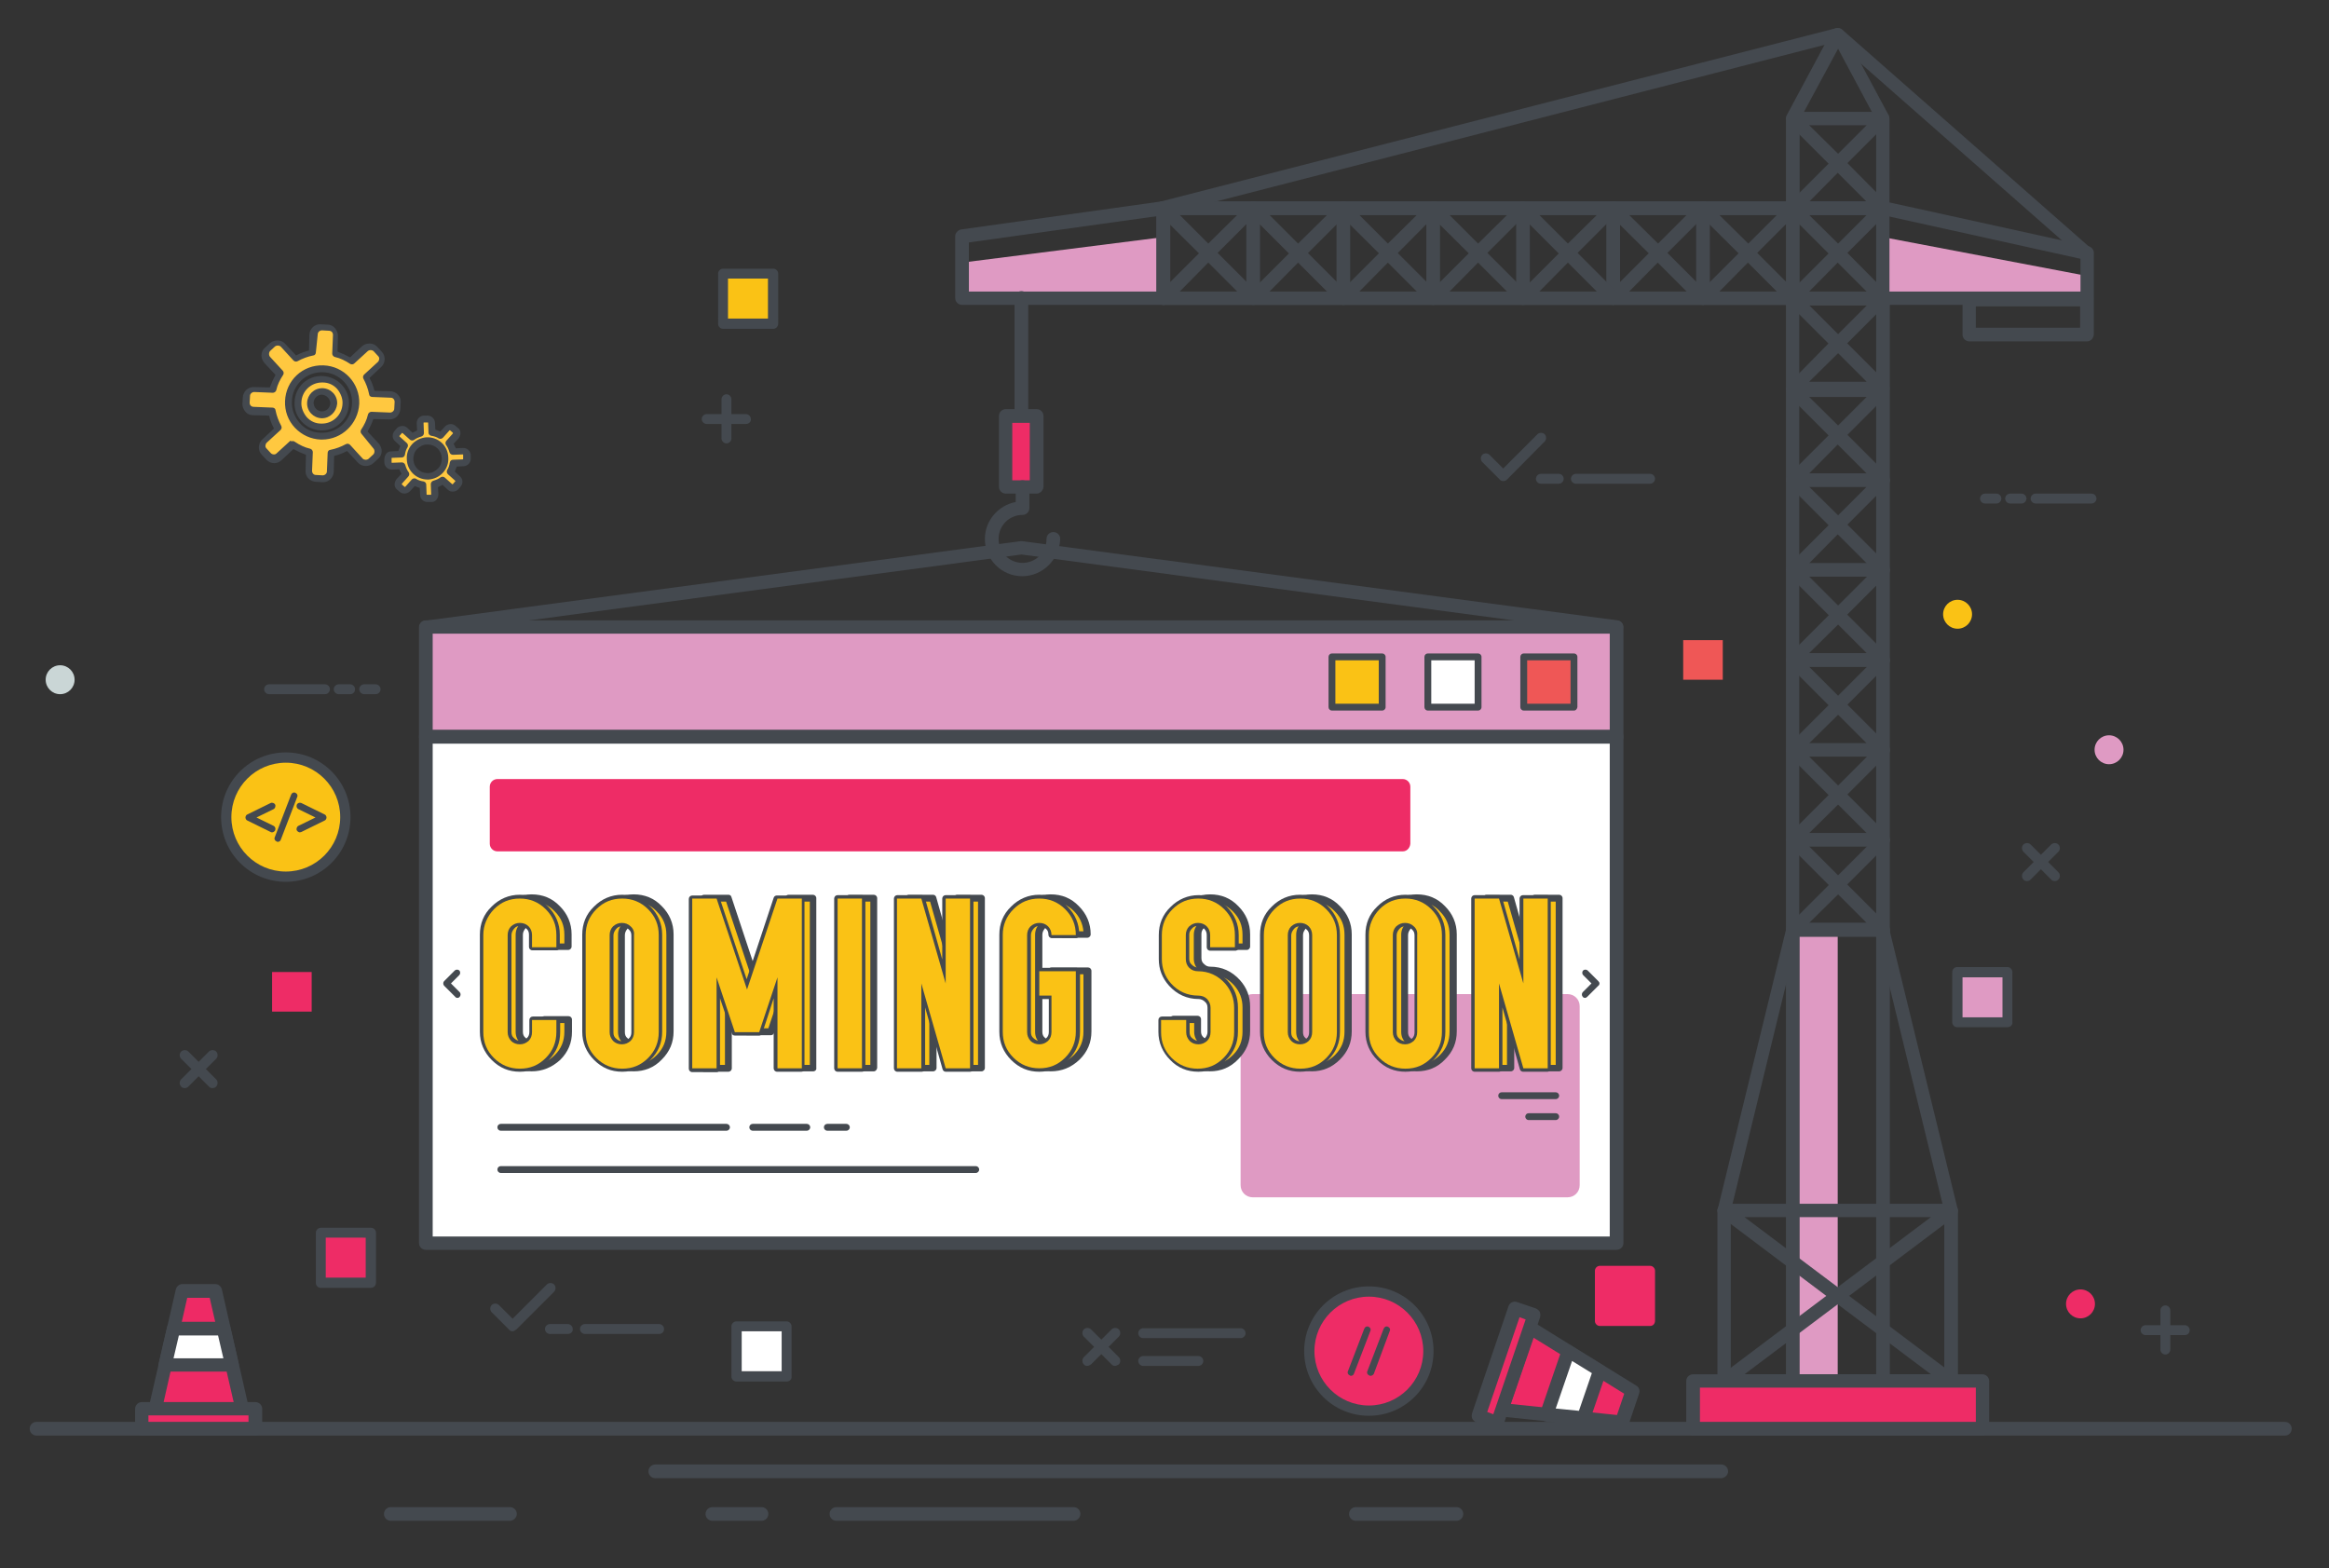 <?xml version="1.0" encoding="utf-8"?>
<!-- Generator: Adobe Illustrator 23.0.1, SVG Export Plug-In . SVG Version: 6.00 Build 0)  -->
<svg version="1.1" id="Layer_1" xmlns="http://www.w3.org/2000/svg" xmlns:xlink="http://www.w3.org/1999/xlink" x="0px" y="0px"
	 viewBox="0 0 612 412" style="enable-background:new 0 0 612 412;" xml:space="preserve">
<rect x="0" y="0" width="612" height="412" fill="#333333" stroke="none"/>
<style type="text/css">
	.st0{fill:#DF9AC3;}
	.st1{fill:#44494F;}
	.st2{fill:#FFFFFF;}
	.st3{fill:#EE2C66;}
	.st4{fill:#FAC215;}
	.st5{fill:#EF5756;}
	.st6{fill:#FFC840;}
	.st7{fill:#EE2A65;}
	.st8{fill:#CAD6D6;}
</style>
<g>
	<g>
		<polygon class="st0" points="548.4,78.4 548.4,72.5 494.8,62.3 494.8,78.8 		"/>
	</g>
	<g>
		<polygon class="st0" points="305.7,62.3 252.8,69 252.8,78.4 305.7,78.4 		"/>
	</g>
	<g>
		<rect x="471.1" y="244.3" class="st0" width="11.8" height="118.6"/>
	</g>
	<g>
		<rect x="111.9" y="164.8" class="st0" width="312.9" height="28.8"/>
	</g>
	<g>
		<path class="st1" d="M424.8,195.4H111.9c-1,0-1.8-0.8-1.8-1.8v-28.8c0-1,0.8-1.8,1.8-1.8h312.9c1,0,1.8,0.8,1.8,1.8v28.8
			C426.6,194.6,425.8,195.4,424.8,195.4z M113.7,191.8H423v-25.3H113.7V191.8z"/>
	</g>
	<g>
		<g>
			<rect x="111.9" y="193.6" class="st2" width="312.9" height="133"/>
		</g>
		<g>
			<path class="st1" d="M424.8,328.4H111.9c-1,0-1.8-0.8-1.8-1.8v-133c0-1,0.8-1.8,1.8-1.8h312.9c1,0,1.8,0.8,1.8,1.8v133
				C426.6,327.6,425.8,328.4,424.8,328.4z M113.7,324.9H423V195.4H113.7V324.9z"/>
		</g>
	</g>
	<g>
		<path class="st0" d="M411.9,314.6h-82.7c-1.8,0-3.2-1.4-3.2-3.2v-47c0-1.8,1.4-3.2,3.2-3.2h82.7c1.8,0,3.2,1.4,3.2,3.2v47
			C415.1,313.2,413.7,314.6,411.9,314.6z"/>
	</g>
	<g>
		<path class="st3" d="M368.6,223.7H130.7c-1.1,0-2-0.9-2-2v-15c0-1.1,0.9-2,2-2h237.9c1.1,0,2,0.9,2,2v15
			C370.5,222.8,369.7,223.7,368.6,223.7z"/>
	</g>
	<g>
		<g>
			<rect x="350" y="172.6" class="st4" width="13.2" height="13.2"/>
		</g>
		<g>
			<path class="st1" d="M363.2,186.7H350c-0.5,0-0.9-0.4-0.9-0.9v-13.2c0-0.5,0.4-0.9,0.9-0.9h13.2c0.5,0,0.9,0.4,0.9,0.9v13.2
				C364.1,186.3,363.7,186.7,363.2,186.7z M350.9,184.9h11.4v-11.4h-11.4V184.9z"/>
		</g>
	</g>
	<g>
		<g>
			<rect x="420.4" y="333.9" class="st3" width="13.2" height="13.2"/>
		</g>
		<g>
			<path class="st3" d="M433.6,348.4h-13.2c-0.7,0-1.3-0.6-1.3-1.3v-13.2c0-0.7,0.6-1.3,1.3-1.3h13.2c0.7,0,1.3,0.6,1.3,1.3V347
				C434.9,347.8,434.4,348.4,433.6,348.4z M421.8,345.7h10.5v-10.5h-10.5V345.7z"/>
		</g>
	</g>
	<g>
		<g>
			<rect x="193.6" y="348.5" class="st2" width="13.2" height="13.2"/>
		</g>
		<g>
			<path class="st1" d="M206.7,363h-13.2c-0.7,0-1.3-0.6-1.3-1.3v-13.2c0-0.7,0.6-1.3,1.3-1.3h13.2c0.7,0,1.3,0.6,1.3,1.3v13.2
				C208.1,362.4,207.5,363,206.7,363z M194.9,360.3h10.5v-10.5h-10.5V360.3z"/>
		</g>
	</g>
	<g>
		<rect x="514.4" y="255.4" class="st0" width="13.2" height="13.2"/>
	</g>
	<g>
		<path class="st1" d="M527.5,269.9h-13.2c-0.7,0-1.3-0.6-1.3-1.3v-13.2c0-0.7,0.6-1.3,1.3-1.3h13.2c0.7,0,1.3,0.6,1.3,1.3v13.2
			C528.9,269.3,528.3,269.9,527.5,269.9z M515.7,267.3h10.5v-10.5h-10.5V267.3z"/>
	</g>
	<g>
		<g>
			<rect x="190" y="71.9" class="st4" width="13.2" height="13.2"/>
		</g>
		<g>
			<path class="st1" d="M203.2,86.4H190c-0.7,0-1.3-0.6-1.3-1.3V71.9c0-0.7,0.6-1.3,1.3-1.3h13.2c0.7,0,1.3,0.6,1.3,1.3V85
				C204.5,85.8,203.9,86.4,203.2,86.4z M191.3,83.7h10.5V73.2h-10.5V83.7z"/>
		</g>
	</g>
	<g>
		<g>
			<rect x="375.2" y="172.6" class="st2" width="13.2" height="13.2"/>
		</g>
		<g>
			<path class="st1" d="M388.4,186.7h-13.2c-0.5,0-0.9-0.4-0.9-0.9v-13.2c0-0.5,0.4-0.9,0.9-0.9h13.2c0.5,0,0.9,0.4,0.9,0.9v13.2
				C389.3,186.3,388.9,186.7,388.4,186.7z M376.1,184.9h11.4v-11.4h-11.4V184.9z"/>
		</g>
	</g>
	<g>
		<g>
			<rect x="400.4" y="172.6" class="st5" width="13.2" height="13.2"/>
		</g>
		<g>
			<path class="st1" d="M413.6,186.7h-13.2c-0.5,0-0.9-0.4-0.9-0.9v-13.2c0-0.5,0.4-0.9,0.9-0.9h13.2c0.5,0,0.9,0.4,0.9,0.9v13.2
				C414.4,186.3,414.1,186.7,413.6,186.7z M401.3,184.9h11.4v-11.4h-11.4V184.9z"/>
		</g>
	</g>
	<g>
		<rect x="84.3" y="323.9" class="st3" width="13.2" height="13.2"/>
	</g>
	<g>
		<path class="st1" d="M97.4,338.4H84.3c-0.7,0-1.3-0.6-1.3-1.3v-13.2c0-0.7,0.6-1.3,1.3-1.3h13.2c0.7,0,1.3,0.6,1.3,1.3V337
			C98.8,337.8,98.2,338.4,97.4,338.4z M85.6,335.7h10.5v-10.5H85.6V335.7z"/>
	</g>
	<g>
		<g>
			<path class="st4" d="M132.9,238.8c1.9-1.9,4.1-2.8,6.8-2.8c2.6,0,4.9,0.9,6.8,2.8c1.9,1.9,2.8,4.1,2.8,6.8v3.2h-6.4v-3.2
				c0-0.9-0.3-1.7-0.9-2.3c-0.6-0.6-1.4-0.9-2.3-0.9s-1.6,0.3-2.3,0.9c-0.6,0.6-0.9,1.4-0.9,2.3v25.5c0,0.9,0.3,1.6,0.9,2.3
				c0.6,0.6,1.4,0.9,2.3,0.9s1.6-0.3,2.3-0.9c0.6-0.6,0.9-1.4,0.9-2.3v-3.2h6.4v3.2c0,2.6-0.9,4.9-2.8,6.8c-1.9,1.9-4.1,2.8-6.8,2.8
				c-2.6,0-4.9-0.9-6.8-2.8c-1.9-1.9-2.8-4.1-2.8-6.8v-25.5C130.1,243,131,240.7,132.9,238.8z"/>
			<path class="st1" d="M139.7,281.5c-2.9,0-5.3-1-7.4-3.1c-2-2-3.1-4.5-3.1-7.4v-25.5c0-2.9,1-5.4,3.1-7.4c2-2,4.5-3.1,7.4-3.1
				c2.9,0,5.4,1,7.4,3.1c2,2,3.1,4.5,3.1,7.4v3.2c0,0.5-0.4,0.9-0.9,0.9h-6.4c-0.5,0-0.9-0.4-0.9-0.9v-3.2c0-0.7-0.2-1.2-0.7-1.6
				c-0.5-0.5-1-0.7-1.6-0.7c-0.7,0-1.2,0.2-1.6,0.7c-0.4,0.5-0.7,1-0.7,1.7v25.5c0,0.7,0.2,1.2,0.7,1.6c0.4,0.4,1,0.7,1.6,0.7
				c0.7,0,1.2-0.2,1.7-0.7c0.5-0.4,0.7-1,0.7-1.6v-3.2c0-0.5,0.4-0.9,0.9-0.9h6.4c0.5,0,0.9,0.4,0.9,0.9v3.2c0,2.9-1,5.3-3.1,7.4
				C145,280.5,142.5,281.5,139.7,281.5z M139.7,236.9c-2.4,0-4.4,0.8-6.1,2.6c-1.7,1.7-2.5,3.7-2.5,6.1v25.5c0,2.4,0.8,4.4,2.5,6.1
				c1.7,1.7,3.7,2.5,6.1,2.5c2.4,0,4.4-0.8,6.1-2.5c1.7-1.7,2.5-3.7,2.5-6.1v-2.3h-4.6v2.3c0,1.1-0.4,2.1-1.2,2.9
				c-0.8,0.8-1.8,1.2-2.9,1.2c-1.1,0-2.1-0.4-2.9-1.2c-0.8-0.8-1.2-1.7-1.2-2.9v-25.5c0-1.1,0.4-2.1,1.2-2.9
				c0.8-0.8,1.8-1.2,2.9-1.2c1.1,0,2.1,0.4,2.9,1.2c0.8,0.8,1.2,1.8,1.2,2.9v2.3h4.6v-2.3c0-2.4-0.8-4.4-2.5-6.1
				C144.1,237.7,142.1,236.9,139.7,236.9z"/>
		</g>
		<g>
			<path class="st4" d="M159.8,238.8c1.9-1.9,4.1-2.8,6.8-2.8c2.6,0,4.9,0.9,6.8,2.8c1.9,1.9,2.8,4.1,2.8,6.8v25.5
				c0,2.6-0.9,4.9-2.8,6.8c-1.9,1.9-4.1,2.8-6.8,2.8c-2.6,0-4.9-0.9-6.8-2.8c-1.9-1.9-2.8-4.1-2.8-6.8v-25.5
				C157,243,157.9,240.7,159.8,238.8z M168.8,243.3c-0.6-0.6-1.4-0.9-2.3-0.9c-0.9,0-1.6,0.3-2.3,0.9c-0.6,0.6-0.9,1.4-0.9,2.3v9
				v7.5v9c0,0.9,0.3,1.6,0.9,2.3c0.6,0.6,1.4,0.9,2.3,0.9c0.9,0,1.6-0.3,2.3-0.9c0.6-0.6,0.9-1.4,0.9-2.3v-9v-7.5v-9
				C169.7,244.7,169.4,244,168.8,243.3z"/>
			<path class="st1" d="M166.5,281.5c-2.9,0-5.3-1-7.4-3.1c-2-2-3.1-4.5-3.1-7.4v-25.5c0-2.9,1-5.4,3.1-7.4c2-2,4.5-3.1,7.4-3.1
				s5.4,1,7.4,3.1c2,2,3.1,4.5,3.1,7.4v25.5c0,2.9-1,5.3-3.1,7.4C171.9,280.5,169.4,281.5,166.5,281.5z M166.5,236.9
				c-2.4,0-4.4,0.8-6.1,2.6c-1.7,1.7-2.5,3.7-2.5,6.1v25.5c0,2.4,0.8,4.4,2.5,6.1c1.7,1.7,3.7,2.5,6.1,2.5c2.4,0,4.4-0.8,6.1-2.5
				c1.7-1.7,2.5-3.7,2.5-6.1v-25.5c0-2.4-0.8-4.4-2.5-6.1C170.9,237.7,168.9,236.9,166.5,236.9z M166.5,275.2
				c-1.1,0-2.1-0.4-2.9-1.2c-0.8-0.8-1.2-1.7-1.2-2.9v-25.5c0-1.1,0.4-2.1,1.2-2.9c0.8-0.8,1.8-1.2,2.9-1.2c1.1,0,2.1,0.4,2.9,1.2
				c0.8,0.8,1.2,1.8,1.2,2.9v25.5c0,1.1-0.4,2.1-1.2,2.9C168.6,274.8,167.7,275.2,166.5,275.2z M166.5,243.3c-0.7,0-1.2,0.2-1.6,0.7
				c-0.4,0.5-0.7,1-0.7,1.7v25.5c0,0.7,0.2,1.2,0.7,1.6c0.4,0.4,1,0.7,1.6,0.7c0.7,0,1.2-0.2,1.7-0.7c0.5-0.4,0.7-1,0.7-1.6v-25.5
				c0-0.7-0.2-1.2-0.7-1.6C167.7,243.5,167.2,243.3,166.5,243.3z"/>
		</g>
		<g>
			<path class="st4" d="M196.2,271.1l-4.8-14.4v23.9H185V236h6.4l8,23.9l8-23.9h6.4v44.6h-6.4v-23.9l-4.8,14.4H196.2z"/>
			<path class="st1" d="M213.7,281.5h-6.4c-0.5,0-0.9-0.4-0.9-0.9v-18.4l-3,9.2c-0.1,0.4-0.5,0.6-0.8,0.6h-6.4
				c-0.4,0-0.7-0.2-0.8-0.6l-3.1-9.2v18.5c0,0.5-0.4,0.9-0.9,0.9H185c-0.5,0-0.9-0.4-0.9-0.9V236c0-0.5,0.4-0.9,0.9-0.9h6.4
				c0.4,0,0.7,0.2,0.8,0.6l7.1,21.4l7.1-21.4c0.1-0.4,0.5-0.6,0.8-0.6h6.4c0.5,0,0.9,0.4,0.9,0.9v44.6
				C214.6,281.1,214.2,281.5,213.7,281.5z M208.2,279.8h4.6v-42.9H208l-7.8,23.3c-0.1,0.4-0.5,0.6-0.8,0.6c-0.4,0-0.7-0.2-0.8-0.6
				l-7.8-23.3h-4.9v42.9h4.6v-23c0-0.4,0.3-0.8,0.7-0.9c0.4-0.1,0.8,0.2,1,0.6l4.6,13.7h5.1l4.6-13.7c0.1-0.4,0.6-0.7,1-0.6
				c0.4,0.1,0.7,0.4,0.7,0.9V279.8z"/>
		</g>
		<g>
			<path class="st4" d="M229.6,280.7h-6.4V236h6.4V280.7z"/>
			<path class="st1" d="M229.6,281.5h-6.4c-0.5,0-0.9-0.4-0.9-0.9V236c0-0.5,0.4-0.9,0.9-0.9h6.4c0.5,0,0.9,0.4,0.9,0.9v44.6
				C230.4,281.1,230.1,281.5,229.6,281.5z M224.1,279.8h4.6v-42.9h-4.6V279.8z"/>
		</g>
		<g>
			<path class="st4" d="M238.8,236h6.4l6.4,22.3V236h6.4v44.6h-6.4l-6.4-22.3v22.3h-6.4V236z"/>
			<path class="st1" d="M257.9,281.5h-6.4c-0.4,0-0.7-0.3-0.8-0.6l-4.6-16.3v16c0,0.5-0.4,0.9-0.9,0.9h-6.4c-0.5,0-0.9-0.4-0.9-0.9
				V236c0-0.5,0.4-0.9,0.9-0.9h6.4c0.4,0,0.7,0.3,0.8,0.6l4.6,16.3v-16c0-0.5,0.4-0.9,0.9-0.9h6.4c0.5,0,0.9,0.4,0.9,0.9v44.6
				C258.8,281.1,258.4,281.5,257.9,281.5z M252.2,279.8h4.8v-42.9h-4.6v21.4c0,0.4-0.3,0.8-0.8,0.9c-0.4,0.1-0.9-0.2-1-0.6
				l-6.2-21.7h-4.8v42.9h4.6v-21.4c0-0.4,0.3-0.8,0.8-0.9c0.4-0.1,0.9,0.2,1,0.6L252.2,279.8z"/>
		</g>
		<g>
			<path class="st4" d="M269.4,238.8c1.9-1.9,4.1-2.8,6.8-2.8c2.6,0,4.9,0.9,6.8,2.8c1.9,1.9,2.8,4.1,2.8,6.8h-6.4
				c0-0.9-0.3-1.7-0.9-2.3c-0.6-0.6-1.4-0.9-2.3-0.9s-1.6,0.3-2.3,0.9c-0.6,0.6-0.9,1.4-0.9,2.3v25.5c0,0.9,0.3,1.6,0.9,2.3
				c0.6,0.6,1.4,0.9,2.3,0.9s1.6-0.3,2.3-0.9c0.6-0.6,0.9-1.4,0.9-2.3v-9.6h-3.2v-6.4h9.6v15.9c0,2.6-0.9,4.9-2.8,6.8
				c-1.9,1.9-4.1,2.8-6.8,2.8c-2.6,0-4.9-0.9-6.8-2.8c-1.9-1.9-2.8-4.1-2.8-6.8v-25.5C266.6,243,267.5,240.7,269.4,238.8z"/>
			<path class="st1" d="M276.1,281.5c-2.9,0-5.3-1-7.4-3.1c-2-2-3.1-4.5-3.1-7.4v-25.5c0-2.9,1-5.4,3.1-7.4c2-2,4.5-3.1,7.4-3.1
				s5.4,1,7.4,3.1c2,2,3.1,4.5,3.1,7.4c0,0.5-0.4,0.9-0.9,0.9h-6.3c-0.5,0-0.9-0.4-0.9-0.9c0-0.7-0.2-1.2-0.7-1.6
				c-0.5-0.5-1-0.7-1.6-0.7c-0.7,0-1.2,0.2-1.6,0.7c-0.4,0.5-0.7,1-0.7,1.7v25.5c0,0.7,0.2,1.2,0.7,1.6c0.4,0.4,1,0.7,1.6,0.7
				c0.7,0,1.2-0.2,1.7-0.7c0.5-0.4,0.7-1,0.7-1.6v-8.7h-2.3c-0.5,0-0.9-0.4-0.9-0.9v-6.4c0-0.5,0.4-0.9,0.9-0.9h9.6
				c0.5,0,0.9,0.4,0.9,0.9v15.9c0,2.9-1,5.3-3.1,7.4C281.5,280.5,279,281.5,276.1,281.5z M276.1,236.9c-2.4,0-4.4,0.8-6.1,2.6
				c-1.7,1.7-2.5,3.7-2.5,6.1v25.5c0,2.4,0.8,4.4,2.5,6.1c1.7,1.7,3.7,2.5,6.1,2.5c2.4,0,4.4-0.8,6.1-2.5c1.7-1.7,2.5-3.7,2.5-6.1
				V256H277v4.6h2.3c0.5,0,0.9,0.4,0.9,0.9v9.6c0,1.1-0.4,2.1-1.2,2.9c-0.8,0.8-1.8,1.2-2.9,1.2c-1.1,0-2.1-0.4-2.9-1.2
				c-0.8-0.8-1.2-1.7-1.2-2.9v-25.5c0-1.1,0.4-2.1,1.2-2.9c0.8-0.8,1.8-1.2,2.9-1.2c1.1,0,2.1,0.4,2.9,1.2c0.6,0.6,0.9,1.3,1.1,2
				h4.6c-0.2-2-1-3.8-2.5-5.3C280.5,237.7,278.5,236.9,276.1,236.9z"/>
		</g>
		<g>
			<path class="st4" d="M314.7,267.9v3.2c0,0.9,0.3,1.6,0.9,2.3c0.6,0.6,1.4,0.9,2.3,0.9s1.6-0.3,2.3-0.9c0.6-0.6,0.9-1.4,0.9-2.3
				v-6.4c0-0.9-0.3-1.6-0.9-2.3c-0.6-0.6-1.4-0.9-2.3-0.9c-2.9,0-5.3-1.1-7.2-3.2c-1.6-1.8-2.4-4-2.4-6.4v-6.3
				c0-2.6,0.9-4.9,2.8-6.8c1.9-1.9,4.1-2.8,6.8-2.8c2.6,0,4.9,0.9,6.8,2.8c1.9,1.9,2.8,4.1,2.8,6.8v3.2h-0.6h-5.8v-3.2
				c0-0.9-0.3-1.7-0.9-2.3c-0.6-0.6-1.4-0.9-2.3-0.9s-1.6,0.3-2.3,0.9c-0.6,0.6-0.9,1.4-0.9,2.3v6.3c0,0.9,0.3,1.7,0.9,2.3
				c0.6,0.6,1.4,0.9,2.3,0.9c2.8,0,5.2,1.1,7.1,3.2c1.6,1.8,2.4,4,2.4,6.4v6.4c0,2.6-0.9,4.9-2.8,6.8c-1.9,1.9-4.1,2.8-6.8,2.8
				c-2.6,0-4.9-0.9-6.8-2.8c-1.9-1.9-2.8-4.1-2.8-6.8v-3.2H314.7z"/>
			<path class="st1" d="M317.9,281.5c-2.9,0-5.4-1-7.4-3.1c-2-2-3.1-4.5-3.1-7.4v-3.2c0-0.5,0.4-0.9,0.9-0.9h6.4
				c0.5,0,0.9,0.4,0.9,0.9v3.2c0,0.7,0.2,1.2,0.7,1.6c0.5,0.4,1,0.7,1.7,0.7c0.7,0,1.2-0.2,1.6-0.7c0.4-0.4,0.7-1,0.7-1.6v-6.4
				c0-0.7-0.2-1.2-0.7-1.6c-0.4-0.4-1-0.7-1.6-0.7c-3.1,0-5.7-1.2-7.8-3.5c-1.8-2-2.7-4.3-2.7-7v-6.3c0-2.9,1-5.4,3.1-7.4
				c2-2,4.5-3.1,7.4-3.1c2.9,0,5.4,1,7.4,3.1c2,2,3.1,4.5,3.1,7.4v3.2c0,0.5-0.4,0.9-0.9,0.9h-6.4c-0.5,0-0.9-0.4-0.9-0.9v-3.2
				c0-0.7-0.2-1.2-0.7-1.7c-0.4-0.5-1-0.7-1.6-0.7c-0.7,0-1.2,0.2-1.6,0.7c-0.5,0.5-0.7,1-0.7,1.6v6.3c0,0.7,0.2,1.2,0.7,1.6
				c0.5,0.5,1,0.7,1.6,0.7c3.1,0,5.7,1.2,7.8,3.5c1.8,2,2.7,4.3,2.7,7v6.4c0,2.9-1,5.3-3.1,7.4C323.3,280.5,320.8,281.5,317.9,281.5
				z M309.2,268.8v2.3c0,2.4,0.8,4.4,2.6,6.1c1.7,1.7,3.7,2.5,6.1,2.5c2.4,0,4.4-0.8,6.1-2.5c1.7-1.7,2.5-3.7,2.5-6.1v-6.4
				c0-2.2-0.7-4.1-2.2-5.8c-1.7-1.9-3.9-2.9-6.5-2.9c-1.1,0-2.1-0.4-2.9-1.2c-0.8-0.8-1.2-1.8-1.2-2.9v-6.3c0-1.1,0.4-2.1,1.2-2.9
				c0.8-0.8,1.8-1.2,2.9-1.2c1.1,0,2.1,0.4,2.9,1.2c0.8,0.8,1.2,1.8,1.2,2.9v2.3h4.6v-2.3c0-2.4-0.8-4.4-2.5-6.1
				c-1.7-1.7-3.7-2.6-6.1-2.6c-2.4,0-4.4,0.8-6.1,2.6c-1.7,1.7-2.6,3.7-2.6,6.1v6.3c0,2.2,0.7,4.1,2.2,5.8c1.7,1.9,3.9,2.9,6.5,2.9
				c1.1,0,2.1,0.4,2.9,1.2c0.8,0.8,1.2,1.8,1.2,2.9v6.4c0,1.1-0.4,2.1-1.2,2.9c-0.8,0.8-1.8,1.2-2.9,1.2c-1.1,0-2.1-0.4-2.9-1.2
				c-0.8-0.8-1.2-1.8-1.2-2.9v-2.3H309.2z"/>
		</g>
		<g>
			<path class="st4" d="M337.9,238.8c1.9-1.9,4.1-2.8,6.8-2.8c2.6,0,4.9,0.9,6.8,2.8c1.9,1.9,2.8,4.1,2.8,6.8v25.5
				c0,2.6-0.9,4.9-2.8,6.8c-1.9,1.9-4.1,2.8-6.8,2.8c-2.6,0-4.9-0.9-6.8-2.8c-1.9-1.9-2.8-4.1-2.8-6.8v-25.5
				C335.1,243,336.1,240.7,337.9,238.8z M347,243.3c-0.6-0.6-1.4-0.9-2.3-0.9s-1.6,0.3-2.3,0.9c-0.6,0.6-0.9,1.4-0.9,2.3v9v7.5v9
				c0,0.9,0.3,1.6,0.9,2.3c0.6,0.6,1.4,0.9,2.3,0.9s1.7-0.3,2.3-0.9c0.6-0.6,0.9-1.4,0.9-2.3v-9v-7.5v-9
				C347.9,244.7,347.6,244,347,243.3z"/>
			<path class="st1" d="M344.7,281.5c-2.9,0-5.3-1-7.4-3.1c-2-2-3.1-4.5-3.1-7.4v-25.5c0-2.9,1-5.4,3.1-7.4c2-2,4.5-3.1,7.4-3.1
				c2.9,0,5.4,1,7.4,3.1c2,2,3.1,4.5,3.1,7.4v25.5c0,2.9-1,5.3-3.1,7.4C350,280.5,347.5,281.5,344.7,281.5z M344.7,236.9
				c-2.4,0-4.4,0.8-6.1,2.6c-1.7,1.7-2.5,3.7-2.5,6.1v25.5c0,2.4,0.8,4.4,2.5,6.1c1.7,1.7,3.7,2.5,6.1,2.5c2.4,0,4.4-0.8,6.1-2.5
				c1.7-1.7,2.5-3.7,2.5-6.1v-25.5c0-2.4-0.8-4.4-2.5-6.1C349.1,237.7,347.1,236.9,344.7,236.9z M344.7,275.2
				c-1.1,0-2.1-0.4-2.9-1.2c-0.8-0.8-1.2-1.7-1.2-2.9v-25.5c0-1.1,0.4-2.1,1.2-2.9c0.8-0.8,1.8-1.2,2.9-1.2c1.1,0,2.1,0.4,2.9,1.2
				c0.8,0.8,1.2,1.8,1.2,2.9v25.5c0,1.1-0.4,2.1-1.2,2.9C346.8,274.8,345.8,275.2,344.7,275.2z M344.7,243.3c-0.7,0-1.2,0.2-1.6,0.7
				c-0.4,0.5-0.7,1-0.7,1.7v25.5c0,0.7,0.2,1.2,0.7,1.6c0.4,0.4,1,0.7,1.6,0.7c0.7,0,1.2-0.2,1.7-0.7c0.5-0.4,0.7-1,0.7-1.6v-25.5
				c0-0.7-0.2-1.2-0.7-1.6C345.9,243.5,345.3,243.3,344.7,243.3z"/>
		</g>
		<g>
			<path class="st4" d="M365.6,238.8c1.9-1.9,4.1-2.8,6.8-2.8c2.6,0,4.9,0.9,6.8,2.8c1.9,1.9,2.8,4.1,2.8,6.8v25.5
				c0,2.6-0.9,4.9-2.8,6.8c-1.9,1.9-4.1,2.8-6.8,2.8c-2.6,0-4.9-0.9-6.8-2.8c-1.9-1.9-2.8-4.1-2.8-6.8v-25.5
				C362.8,243,363.7,240.7,365.6,238.8z M374.6,243.3c-0.6-0.6-1.4-0.9-2.3-0.9s-1.6,0.3-2.3,0.9c-0.6,0.6-0.9,1.4-0.9,2.3v9v7.5v9
				c0,0.9,0.3,1.6,0.9,2.3c0.6,0.6,1.4,0.9,2.3,0.9s1.6-0.3,2.3-0.9c0.6-0.6,0.9-1.4,0.9-2.3v-9v-7.5v-9
				C375.5,244.7,375.2,244,374.6,243.3z"/>
			<path class="st1" d="M372.3,281.5c-2.9,0-5.3-1-7.4-3.1c-2-2-3.1-4.5-3.1-7.4v-25.5c0-2.9,1-5.4,3.1-7.4c2-2,4.5-3.1,7.4-3.1
				c2.9,0,5.4,1,7.4,3.1c2,2,3.1,4.5,3.1,7.4v25.5c0,2.9-1,5.3-3.1,7.4C377.7,280.5,375.2,281.5,372.3,281.5z M372.3,236.9
				c-2.4,0-4.4,0.8-6.1,2.6c-1.7,1.7-2.5,3.7-2.5,6.1v25.5c0,2.4,0.8,4.4,2.5,6.1c1.7,1.7,3.7,2.5,6.1,2.5c2.4,0,4.4-0.8,6.1-2.5
				c1.7-1.7,2.5-3.7,2.5-6.1v-25.5c0-2.4-0.8-4.4-2.5-6.1C376.8,237.7,374.8,236.9,372.3,236.9z M372.3,275.2
				c-1.1,0-2.1-0.4-2.9-1.2c-0.8-0.8-1.2-1.7-1.2-2.9v-25.5c0-1.1,0.4-2.1,1.2-2.9c0.8-0.8,1.8-1.2,2.9-1.2c1.1,0,2.1,0.4,2.9,1.2
				c0.8,0.8,1.2,1.8,1.2,2.9v25.5c0,1.1-0.4,2.1-1.2,2.9C374.4,274.8,373.5,275.2,372.3,275.2z M372.3,243.3c-0.7,0-1.2,0.2-1.6,0.7
				c-0.4,0.5-0.7,1-0.7,1.7v25.5c0,0.7,0.2,1.2,0.7,1.6c0.4,0.4,1,0.7,1.6,0.7c0.7,0,1.2-0.2,1.7-0.7c0.5-0.4,0.7-1,0.7-1.6v-25.5
				c0-0.7-0.2-1.2-0.7-1.6C373.5,243.5,373,243.3,372.3,243.3z"/>
		</g>
		<g>
			<path class="st4" d="M390.6,236h6.4l6.4,22.3V236h6.4v44.6h-6.4l-6.4-22.3v22.3h-6.4V236z"/>
			<path class="st1" d="M409.7,281.5h-6.4c-0.4,0-0.7-0.3-0.8-0.6l-4.6-16.3v16c0,0.5-0.4,0.9-0.9,0.9h-6.4c-0.5,0-0.9-0.4-0.9-0.9
				V236c0-0.5,0.4-0.9,0.9-0.9h6.4c0.4,0,0.7,0.3,0.8,0.6l4.6,16.3v-16c0-0.5,0.4-0.9,0.9-0.9h6.4c0.5,0,0.9,0.4,0.9,0.9v44.6
				C410.6,281.1,410.2,281.5,409.7,281.5z M404,279.8h4.8v-42.9h-4.6v21.4c0,0.4-0.3,0.8-0.8,0.9c-0.4,0.1-0.9-0.2-1-0.6l-6.2-21.7
				h-4.8v42.9h4.6v-21.4c0-0.4,0.3-0.8,0.8-0.9c0.4-0.1,0.9,0.2,1,0.6L404,279.8z"/>
		</g>
	</g>
	<path class="st1" d="M136.6,281.6c-2.9,0-5.3-1-7.4-3.1c-2-2-3.1-4.5-3.1-7.4v-25.5c0-2.9,1-5.4,3.1-7.4c2-2,4.5-3.1,7.4-3.1
		c2.9,0,5.4,1,7.4,3.1c2,2,3.1,4.5,3.1,7.4v3.2c0,0.5-0.4,0.9-0.9,0.9h-6.3c-0.5,0-0.9-0.4-0.9-0.9v-3.2c0-0.7-0.2-1.2-0.7-1.6
		c-0.5-0.5-1-0.7-1.6-0.7c-0.7,0-1.2,0.2-1.6,0.7c-0.4,0.5-0.7,1-0.7,1.7v25.5c0,0.7,0.2,1.2,0.7,1.6c0.4,0.4,1,0.7,1.6,0.7
		c0.7,0,1.2-0.2,1.7-0.7c0.5-0.4,0.7-1,0.7-1.6V268c0-0.5,0.4-0.9,0.9-0.9h6.3c0.5,0,0.9,0.4,0.9,0.9v3.2c0,2.9-1,5.3-3.1,7.4
		C141.9,280.6,139.5,281.6,136.6,281.6z M136.6,237c-2.4,0-4.4,0.8-6.1,2.6c-1.7,1.7-2.5,3.7-2.5,6.1v25.5c0,2.4,0.8,4.4,2.5,6.1
		c1.7,1.7,3.7,2.5,6.1,2.5c2.4,0,4.4-0.8,6.1-2.5c1.7-1.7,2.5-3.7,2.5-6.1v-2.3h-4.6v2.3c0,1.1-0.4,2.1-1.2,2.9
		c-0.8,0.8-1.8,1.2-2.9,1.2c-1.1,0-2.1-0.4-2.9-1.2c-0.8-0.8-1.2-1.7-1.2-2.9v-25.5c0-1.1,0.4-2.1,1.2-2.9c0.8-0.8,1.8-1.2,2.9-1.2
		c1.1,0,2.1,0.4,2.9,1.2c0.8,0.8,1.2,1.8,1.2,2.9v2.3h4.6v-2.3c0-2.4-0.8-4.4-2.5-6.1C141,237.8,139,237,136.6,237z"/>
	<path class="st1" d="M163.5,281.6c-2.9,0-5.3-1-7.4-3.1c-2-2-3.1-4.5-3.1-7.4v-25.5c0-2.9,1-5.4,3.1-7.4c2-2,4.5-3.1,7.4-3.1
		s5.4,1,7.4,3.1c2,2,3.1,4.5,3.1,7.4v25.5c0,2.9-1,5.3-3.1,7.4C168.8,280.6,166.3,281.6,163.5,281.6z M163.5,237
		c-2.4,0-4.4,0.8-6.1,2.6c-1.7,1.7-2.5,3.7-2.5,6.1v25.5c0,2.4,0.8,4.4,2.5,6.1c1.7,1.7,3.7,2.5,6.1,2.5c2.4,0,4.4-0.8,6.1-2.5
		c1.7-1.7,2.5-3.7,2.5-6.1v-25.5c0-2.4-0.8-4.4-2.5-6.1C167.9,237.8,165.9,237,163.5,237z M163.5,275.2c-1.1,0-2.1-0.4-2.9-1.2
		c-0.8-0.8-1.2-1.7-1.2-2.9v-25.5c0-1.1,0.4-2.1,1.2-2.9c0.8-0.8,1.8-1.2,2.9-1.2c1.1,0,2.1,0.4,2.9,1.2c0.8,0.8,1.2,1.8,1.2,2.9
		v25.5c0,1.1-0.4,2.1-1.2,2.9C165.6,274.9,164.6,275.2,163.5,275.2z M163.5,243.4c-0.7,0-1.2,0.2-1.6,0.7c-0.4,0.5-0.7,1-0.7,1.7
		v25.5c0,0.7,0.2,1.2,0.7,1.6c0.4,0.4,1,0.7,1.6,0.7c0.7,0,1.2-0.2,1.7-0.7c0.5-0.4,0.7-1,0.7-1.6v-25.5c0-0.7-0.2-1.2-0.7-1.6
		C164.7,243.6,164.1,243.4,163.5,243.4z"/>
	<path class="st1" d="M210.6,281.6h-6.4c-0.5,0-0.9-0.4-0.9-0.9v-18.4l-3,9.2c-0.1,0.4-0.5,0.6-0.8,0.6h-6.4c-0.4,0-0.7-0.2-0.8-0.6
		l-3.1-9.2v18.5c0,0.5-0.4,0.9-0.9,0.9h-6.4c-0.5,0-0.9-0.4-0.9-0.9v-44.6c0-0.5,0.4-0.9,0.9-0.9h6.4c0.4,0,0.7,0.2,0.8,0.6
		l7.1,21.4l7.1-21.4c0.1-0.4,0.5-0.6,0.8-0.6h6.4c0.5,0,0.9,0.4,0.9,0.9v44.6C211.5,281.2,211.1,281.6,210.6,281.6z M205.1,279.9
		h4.6V237h-4.9l-7.8,23.3c-0.1,0.4-0.5,0.6-0.8,0.6c-0.4,0-0.7-0.2-0.8-0.6l-7.8-23.3h-4.9v42.9h4.6v-23c0-0.4,0.3-0.8,0.7-0.9
		c0.4-0.1,0.8,0.2,1,0.6l4.6,13.7h5.1l4.6-13.7c0.1-0.4,0.6-0.7,1-0.6c0.4,0.1,0.7,0.4,0.7,0.9V279.9z"/>
	<path class="st1" d="M226.5,281.6h-6.4c-0.5,0-0.9-0.4-0.9-0.9v-44.6c0-0.5,0.4-0.9,0.9-0.9h6.4c0.5,0,0.9,0.4,0.9,0.9v44.6
		C227.4,281.2,227,281.6,226.5,281.6z M221,279.9h4.6V237H221V279.9z"/>
	<path class="st1" d="M254.9,281.6h-6.4c-0.4,0-0.7-0.3-0.8-0.6l-4.6-16.3v16c0,0.5-0.4,0.9-0.9,0.9h-6.4c-0.5,0-0.9-0.4-0.9-0.9
		v-44.6c0-0.5,0.4-0.9,0.9-0.9h6.4c0.4,0,0.7,0.3,0.8,0.6l4.6,16.3v-16c0-0.5,0.4-0.9,0.9-0.9h6.4c0.5,0,0.9,0.4,0.9,0.9v44.6
		C255.8,281.2,255.4,281.6,254.9,281.6z M249.2,279.9h4.8V237h-4.6v21.4c0,0.4-0.3,0.8-0.8,0.9c-0.4,0.1-0.9-0.2-1-0.6l-6.2-21.7
		h-4.8v42.9h4.6v-21.4c0-0.4,0.3-0.8,0.8-0.9c0.4-0.1,0.9,0.2,1,0.6L249.2,279.9z"/>
	<path class="st1" d="M273.1,281.6c-2.9,0-5.3-1-7.4-3.1c-2-2-3.1-4.5-3.1-7.4v-25.5c0-2.9,1-5.4,3.1-7.4c2-2,4.5-3.1,7.4-3.1
		c2.9,0,5.4,1,7.4,3.1c2,2,3.1,4.5,3.1,7.4c0,0.5-0.4,0.9-0.9,0.9h-6.3c-0.5,0-0.9-0.4-0.9-0.9c0-0.7-0.2-1.2-0.7-1.6
		c-0.5-0.5-1-0.7-1.6-0.7c-0.7,0-1.2,0.2-1.6,0.7c-0.4,0.5-0.7,1-0.7,1.7v25.5c0,0.7,0.2,1.2,0.7,1.6c0.4,0.4,1,0.7,1.6,0.7
		c0.7,0,1.2-0.2,1.7-0.7c0.5-0.4,0.7-1,0.7-1.6v-8.7h-2.3c-0.5,0-0.9-0.4-0.9-0.9v-6.4c0-0.5,0.4-0.9,0.9-0.9h9.6
		c0.5,0,0.9,0.4,0.9,0.9v15.9c0,2.9-1,5.3-3.1,7.4C278.4,280.6,275.9,281.6,273.1,281.6z M273.1,237c-2.4,0-4.4,0.8-6.1,2.6
		c-1.7,1.7-2.5,3.7-2.5,6.1v25.5c0,2.4,0.8,4.4,2.5,6.1c1.7,1.7,3.7,2.5,6.1,2.5c2.4,0,4.4-0.8,6.1-2.5c1.7-1.7,2.5-3.7,2.5-6.1
		v-15.1h-7.8v4.6h2.3c0.5,0,0.9,0.4,0.9,0.9v9.6c0,1.1-0.4,2.1-1.2,2.9c-0.8,0.8-1.8,1.2-2.9,1.2c-1.1,0-2.1-0.4-2.9-1.2
		c-0.8-0.8-1.2-1.7-1.2-2.9v-25.5c0-1.1,0.4-2.1,1.2-2.9c0.8-0.8,1.8-1.2,2.9-1.2c1.1,0,2.1,0.4,2.9,1.2c0.6,0.6,0.9,1.3,1.1,2h4.6
		c-0.2-2-1-3.8-2.5-5.3C277.5,237.8,275.5,237,273.1,237z"/>
	<path class="st1" d="M314.9,281.6c-2.9,0-5.4-1-7.4-3.1c-2-2-3.1-4.5-3.1-7.4V268c0-0.5,0.4-0.9,0.9-0.9h6.4c0.5,0,0.9,0.4,0.9,0.9
		v3.2c0,0.7,0.2,1.2,0.7,1.6c0.5,0.4,1,0.7,1.7,0.7c0.7,0,1.2-0.2,1.6-0.7c0.4-0.4,0.7-1,0.7-1.6v-6.4c0-0.7-0.2-1.2-0.7-1.6
		c-0.4-0.4-1-0.7-1.6-0.7c-3.1,0-5.7-1.2-7.8-3.5c-1.8-2-2.7-4.3-2.7-7v-6.3c0-2.9,1-5.4,3.1-7.4c2-2,4.5-3.1,7.4-3.1
		c2.9,0,5.4,1,7.4,3.1c2,2,3.1,4.5,3.1,7.4v3.2c0,0.5-0.4,0.9-0.9,0.9H318c-0.5,0-0.9-0.4-0.9-0.9v-3.2c0-0.7-0.2-1.2-0.7-1.7
		c-0.4-0.5-1-0.7-1.6-0.7c-0.7,0-1.2,0.2-1.6,0.7c-0.5,0.5-0.7,1-0.7,1.6v6.3c0,0.7,0.2,1.2,0.7,1.6c0.5,0.5,1,0.7,1.6,0.7
		c3.1,0,5.7,1.2,7.8,3.5c1.8,2,2.7,4.3,2.7,7v6.4c0,2.9-1,5.3-3.1,7.4C320.2,280.6,317.7,281.6,314.9,281.6z M306.2,268.9v2.3
		c0,2.4,0.8,4.4,2.6,6.1c1.7,1.7,3.7,2.5,6.1,2.5c2.4,0,4.4-0.8,6.1-2.5c1.7-1.7,2.5-3.7,2.5-6.1v-6.4c0-2.2-0.7-4.1-2.2-5.8
		c-1.7-1.9-3.9-2.9-6.5-2.9c-1.1,0-2.1-0.4-2.9-1.2c-0.8-0.8-1.2-1.8-1.2-2.9v-6.3c0-1.1,0.4-2.1,1.2-2.9c0.8-0.8,1.8-1.2,2.9-1.2
		c1.1,0,2.1,0.4,2.9,1.2c0.8,0.8,1.2,1.8,1.2,2.9v2.3h4.6v-2.3c0-2.4-0.8-4.4-2.5-6.1c-1.7-1.7-3.7-2.6-6.1-2.6
		c-2.4,0-4.4,0.8-6.1,2.6c-1.7,1.7-2.6,3.7-2.6,6.1v6.3c0,2.2,0.7,4.1,2.2,5.8c1.7,1.9,3.9,2.9,6.5,2.9c1.1,0,2.1,0.4,2.9,1.2
		c0.8,0.8,1.2,1.8,1.2,2.9v6.4c0,1.1-0.4,2.1-1.2,2.9c-0.8,0.8-1.8,1.2-2.9,1.2c-1.1,0-2.1-0.4-2.9-1.2c-0.8-0.8-1.2-1.8-1.2-2.9
		v-2.3H306.2z"/>
	<path class="st1" d="M341.6,281.6c-2.9,0-5.3-1-7.4-3.1c-2-2-3.1-4.5-3.1-7.4v-25.5c0-2.9,1-5.4,3.1-7.4c2-2,4.5-3.1,7.4-3.1
		c2.9,0,5.4,1,7.4,3.1c2,2,3.1,4.5,3.1,7.4v25.5c0,2.9-1,5.3-3.1,7.4C347,280.6,344.5,281.6,341.6,281.6z M341.6,237
		c-2.4,0-4.4,0.8-6.1,2.6c-1.7,1.7-2.5,3.7-2.5,6.1v25.5c0,2.4,0.8,4.4,2.5,6.1c1.7,1.7,3.7,2.5,6.1,2.5c2.4,0,4.4-0.8,6.1-2.5
		c1.7-1.7,2.5-3.7,2.5-6.1v-25.5c0-2.4-0.8-4.4-2.5-6.1C346,237.8,344,237,341.6,237z M341.6,275.2c-1.1,0-2.1-0.4-2.9-1.2
		c-0.8-0.8-1.2-1.7-1.2-2.9v-25.5c0-1.1,0.4-2.1,1.2-2.9c0.8-0.8,1.8-1.2,2.9-1.2c1.1,0,2.1,0.4,2.9,1.2c0.8,0.8,1.2,1.8,1.2,2.9
		v25.5c0,1.1-0.4,2.1-1.2,2.9C343.7,274.9,342.7,275.2,341.6,275.2z M341.6,243.4c-0.7,0-1.2,0.2-1.6,0.7c-0.4,0.5-0.7,1-0.7,1.7
		v25.5c0,0.7,0.2,1.2,0.7,1.6c0.4,0.4,1,0.7,1.6,0.7c0.7,0,1.2-0.2,1.7-0.7c0.5-0.4,0.7-1,0.7-1.6v-25.5c0-0.7-0.2-1.2-0.7-1.6
		C342.8,243.6,342.3,243.4,341.6,243.4z"/>
	<path class="st1" d="M369.3,281.6c-2.9,0-5.3-1-7.4-3.1c-2-2-3.1-4.5-3.1-7.4v-25.5c0-2.9,1-5.4,3.1-7.4c2-2,4.5-3.1,7.4-3.1
		c2.9,0,5.4,1,7.4,3.1c2,2,3.1,4.5,3.1,7.4v25.5c0,2.9-1,5.3-3.1,7.4C374.6,280.6,372.1,281.6,369.3,281.6z M369.3,237
		c-2.4,0-4.4,0.8-6.1,2.6c-1.7,1.7-2.5,3.7-2.5,6.1v25.5c0,2.4,0.8,4.4,2.5,6.1c1.7,1.7,3.7,2.5,6.1,2.5c2.4,0,4.4-0.8,6.1-2.5
		c1.7-1.7,2.5-3.7,2.5-6.1v-25.5c0-2.4-0.8-4.4-2.5-6.1C373.7,237.8,371.7,237,369.3,237z M369.3,275.2c-1.1,0-2.1-0.4-2.9-1.2
		c-0.8-0.8-1.2-1.7-1.2-2.9v-25.5c0-1.1,0.4-2.1,1.2-2.9c0.8-0.8,1.8-1.2,2.9-1.2c1.1,0,2.1,0.4,2.9,1.2c0.8,0.8,1.2,1.8,1.2,2.9
		v25.5c0,1.1-0.4,2.1-1.2,2.9C371.4,274.9,370.4,275.2,369.3,275.2z M369.3,243.4c-0.7,0-1.2,0.2-1.6,0.7c-0.4,0.5-0.7,1-0.7,1.7
		v25.5c0,0.7,0.2,1.2,0.7,1.6c0.4,0.4,1,0.7,1.6,0.7c0.7,0,1.2-0.2,1.7-0.7c0.5-0.4,0.7-1,0.7-1.6v-25.5c0-0.7-0.2-1.2-0.7-1.6
		C370.5,243.6,369.9,243.4,369.3,243.4z"/>
	<path class="st1" d="M406.6,281.6h-6.4c-0.4,0-0.7-0.3-0.8-0.6l-4.6-16.3v16c0,0.5-0.4,0.9-0.9,0.9h-6.4c-0.5,0-0.9-0.4-0.9-0.9
		v-44.6c0-0.5,0.4-0.9,0.9-0.9h6.4c0.4,0,0.7,0.3,0.8,0.6l4.6,16.3v-16c0-0.5,0.4-0.9,0.9-0.9h6.4c0.5,0,0.9,0.4,0.9,0.9v44.6
		C407.5,281.2,407.1,281.6,406.6,281.6z M400.9,279.9h4.8V237h-4.6v21.4c0,0.4-0.3,0.8-0.8,0.9c-0.4,0.1-0.9-0.2-1-0.6l-6.2-21.7
		h-4.8v42.9h4.6v-21.4c0-0.4,0.3-0.8,0.8-0.9c0.4-0.1,0.9,0.2,1,0.6L400.9,279.9z"/>
	<g>
		<path class="st1" d="M190.9,297.1h-59.3c-0.5,0-0.9-0.4-0.9-0.9c0-0.5,0.4-0.9,0.9-0.9h59.3c0.5,0,0.9,0.4,0.9,0.9
			C191.8,296.7,191.4,297.1,190.9,297.1z"/>
	</g>
	<g>
		<path class="st1" d="M256.4,308.2H131.6c-0.5,0-0.9-0.4-0.9-0.9c0-0.5,0.4-0.9,0.9-0.9h124.8c0.5,0,0.9,0.4,0.9,0.9
			C257.3,307.8,256.9,308.2,256.4,308.2z"/>
	</g>
	<g>
		<path class="st1" d="M212,297.1h-14.2c-0.5,0-0.9-0.4-0.9-0.9c0-0.5,0.4-0.9,0.9-0.9H212c0.5,0,0.9,0.4,0.9,0.9
			C212.9,296.7,212.5,297.1,212,297.1z"/>
	</g>
	<g>
		<path class="st1" d="M408.8,288.8h-14.2c-0.5,0-0.9-0.4-0.9-0.9c0-0.5,0.4-0.9,0.9-0.9h14.2c0.5,0,0.9,0.4,0.9,0.9
			C409.7,288.4,409.3,288.8,408.8,288.8z"/>
	</g>
	<g>
		<path class="st1" d="M408.8,294.3h-7.1c-0.5,0-0.9-0.4-0.9-0.9c0-0.5,0.4-0.9,0.9-0.9h7.1c0.5,0,0.9,0.4,0.9,0.9
			C409.7,293.9,409.3,294.3,408.8,294.3z"/>
	</g>
	<g>
		<path class="st1" d="M222.4,297.1h-5c-0.5,0-0.9-0.4-0.9-0.9c0-0.5,0.4-0.9,0.9-0.9h5c0.5,0,0.9,0.4,0.9,0.9
			C223.3,296.7,222.9,297.1,222.4,297.1z"/>
	</g>
	<g>
		<path class="st1" d="M494.8,246.1h-23.7c-1,0-1.8-0.8-1.8-1.8V78.5c0-1,0.8-1.8,1.8-1.8h23.7c1,0,1.8,0.8,1.8,1.8v165.8
			C496.6,245.3,495.8,246.1,494.8,246.1z M472.9,242.5H493V80.2h-20.2V242.5z"/>
	</g>
	<g>
		<g>
			<path class="st1" d="M494.8,151.5h-23.6c-0.7,0-1.4-0.4-1.6-1.1c-0.3-0.7-0.1-1.4,0.4-1.9l11.8-11.8c0.7-0.7,1.8-0.7,2.5,0
				l11.8,11.8c0.5,0.5,0.7,1.3,0.4,1.9C496.1,151.1,495.5,151.5,494.8,151.5z M475.4,148h15.1l-7.6-7.6L475.4,148z"/>
		</g>
		<g>
			<path class="st1" d="M482.9,139.7c-0.5,0-0.9-0.2-1.2-0.5l-11.8-11.8c-0.5-0.5-0.7-1.3-0.4-1.9c0.3-0.7,0.9-1.1,1.6-1.1h23.6
				c0.7,0,1.4,0.4,1.6,1.1c0.3,0.7,0.1,1.4-0.4,1.9l-11.8,11.8C483.8,139.5,483.4,139.7,482.9,139.7z M475.4,127.9l7.6,7.5l7.5-7.5
				H475.4z"/>
		</g>
	</g>
	<g>
		<g>
			<path class="st1" d="M494.8,175.2h-23.6c-0.7,0-1.4-0.4-1.6-1.1c-0.3-0.7-0.1-1.4,0.4-1.9l11.8-11.8c0.7-0.7,1.8-0.7,2.5,0
				l11.8,11.8c0.5,0.5,0.7,1.3,0.4,1.9C496.1,174.7,495.5,175.2,494.8,175.2z M475.4,171.6h15.1l-7.5-7.5L475.4,171.6z"/>
		</g>
		<g>
			<path class="st1" d="M482.9,163.3c-0.5,0-0.9-0.2-1.2-0.5L469.9,151c-0.5-0.5-0.7-1.3-0.4-1.9c0.3-0.7,0.9-1.1,1.6-1.1h23.6
				c0.7,0,1.4,0.4,1.6,1.1c0.3,0.7,0.1,1.4-0.4,1.9l-11.8,11.8C483.9,163.2,483.4,163.3,482.9,163.3z M475.4,151.5l7.6,7.6l7.6-7.6
				H475.4z"/>
		</g>
	</g>
	<g>
		<g>
			<path class="st1" d="M494.8,198.8h-23.6c-0.7,0-1.4-0.4-1.6-1.1c-0.3-0.7-0.1-1.4,0.4-1.9l11.8-11.8c0.7-0.7,1.8-0.7,2.5,0
				l11.8,11.8c0.5,0.5,0.7,1.3,0.4,1.9C496.1,198.4,495.5,198.8,494.8,198.8z M475.4,195.3h15.1l-7.5-7.5L475.4,195.3z"/>
		</g>
		<g>
			<path class="st1" d="M482.9,187c-0.5,0-0.9-0.2-1.2-0.5l-11.8-11.8c-0.5-0.5-0.7-1.3-0.4-1.9c0.3-0.7,0.9-1.1,1.6-1.1h23.6
				c0.7,0,1.4,0.4,1.6,1.1c0.3,0.7,0.1,1.4-0.4,1.9l-11.8,11.8C483.9,186.8,483.4,187,482.9,187z M475.4,175.2l7.6,7.6l7.6-7.6
				H475.4z"/>
		</g>
	</g>
	<g>
		<g>
			<path class="st1" d="M494.8,222.4h-23.6c-0.7,0-1.4-0.4-1.6-1.1c-0.3-0.7-0.1-1.4,0.4-1.9l11.8-11.8c0.7-0.7,1.8-0.7,2.5,0
				l11.8,11.8c0.5,0.5,0.7,1.3,0.4,1.9C496.1,222,495.5,222.4,494.8,222.4z M475.4,218.9h15.1l-7.5-7.5L475.4,218.9z"/>
		</g>
		<g>
			<path class="st1" d="M482.9,210.6c-0.5,0-0.9-0.2-1.2-0.5l-11.8-11.8c-0.5-0.5-0.7-1.3-0.4-1.9c0.3-0.7,0.9-1.1,1.6-1.1h23.6
				c0.7,0,1.4,0.4,1.6,1.1c0.3,0.7,0.1,1.4-0.4,1.9l-11.8,11.8C483.9,210.4,483.4,210.6,482.9,210.6z M475.4,198.8l7.6,7.6l7.6-7.6
				H475.4z"/>
		</g>
	</g>
	<g>
		<g>
			<path class="st1" d="M494.8,246.1h-23.6c-0.7,0-1.4-0.4-1.6-1.1c-0.3-0.7-0.1-1.4,0.4-1.9l11.8-11.8c0.7-0.7,1.8-0.7,2.5,0
				L496,243c0.5,0.5,0.7,1.3,0.4,1.9C496.1,245.6,495.5,246.1,494.8,246.1z M475.4,242.5h15.1l-7.5-7.5L475.4,242.5z"/>
		</g>
		<g>
			<path class="st1" d="M482.9,234.2c-0.5,0-0.9-0.2-1.2-0.5l-11.8-11.8c-0.5-0.5-0.7-1.3-0.4-1.9c0.3-0.7,0.9-1.1,1.6-1.1h23.6
				c0.7,0,1.4,0.4,1.6,1.1c0.3,0.7,0.1,1.4-0.4,1.9l-11.8,11.8C483.9,234.1,483.4,234.2,482.9,234.2z M475.4,222.4l7.6,7.6l7.6-7.6
				H475.4z"/>
		</g>
	</g>
	<g>
		<g>
			<path class="st1" d="M494.8,127.9h-23.6c-0.7,0-1.4-0.4-1.6-1.1c-0.3-0.7-0.1-1.4,0.4-1.9l11.8-11.8c0.7-0.7,1.8-0.7,2.5,0
				l11.8,11.8c0.5,0.5,0.7,1.3,0.4,1.9C496.1,127.5,495.5,127.9,494.8,127.9z M475.4,124.4h15.1l-7.6-7.6L475.4,124.4z"/>
		</g>
		<g>
			<path class="st1" d="M482.9,116.1c-0.5,0-0.9-0.2-1.2-0.5l-11.8-11.8c-0.5-0.5-0.7-1.3-0.4-1.9c0.3-0.7,0.9-1.1,1.6-1.1h23.6
				c0.7,0,1.4,0.4,1.6,1.1c0.3,0.7,0.1,1.4-0.4,1.9l-11.8,11.8C483.8,115.9,483.4,116.1,482.9,116.1z M475.4,104.3l7.6,7.5l7.5-7.5
				H475.4z"/>
		</g>
	</g>
	<g>
		<g>
			<path class="st1" d="M494.8,103.9h-23.6c-0.7,0-1.4-0.4-1.6-1.1c-0.3-0.7-0.1-1.4,0.4-1.9L481.7,89c0.7-0.7,1.8-0.7,2.5,0
				l11.8,11.8c0.5,0.5,0.7,1.3,0.4,1.9C496.1,103.4,495.5,103.9,494.8,103.9z M475.4,100.3h15.1l-7.5-7.5L475.4,100.3z"/>
		</g>
		<g>
			<path class="st1" d="M482.9,92c-0.5,0-0.9-0.2-1.2-0.5l-11.8-11.8c-0.5-0.5-0.7-1.3-0.4-1.9c0.3-0.7,0.9-1.1,1.6-1.1h23.6
				c0.7,0,1.4,0.4,1.6,1.1c0.3,0.7,0.1,1.4-0.4,1.9l-11.8,11.8C483.9,91.9,483.4,92,482.9,92z M475.4,80.2l7.6,7.6l7.6-7.6H475.4z"
				/>
		</g>
	</g>
	<g>
		<g>
			<path class="st1" d="M494.8,56.5h-23.6c-0.7,0-1.4-0.4-1.6-1.1c-0.3-0.7-0.1-1.4,0.4-1.9l11.8-11.8c0.7-0.7,1.8-0.7,2.5,0
				L496,53.5c0.5,0.5,0.7,1.3,0.4,1.9C496.1,56.1,495.5,56.5,494.8,56.5z M475.4,53h15.1l-7.6-7.6L475.4,53z"/>
		</g>
		<g>
			<path class="st1" d="M482.9,44.7c-0.5,0-0.9-0.2-1.2-0.5l-11.8-11.8c-0.5-0.5-0.7-1.3-0.4-1.9c0.3-0.7,0.9-1.1,1.6-1.1h23.6
				c0.7,0,1.4,0.4,1.6,1.1c0.3,0.7,0.1,1.4-0.4,1.9l-11.8,11.8C483.8,44.5,483.4,44.7,482.9,44.7z M475.4,32.9l7.6,7.5l7.5-7.5
				H475.4z"/>
		</g>
	</g>
	<g>
		<g>
			<path class="st1" d="M494.8,80.1h-23.6c-0.7,0-1.4-0.4-1.6-1.1c-0.3-0.7-0.1-1.4,0.4-1.9l11.8-11.8c0.7-0.7,1.8-0.7,2.5,0
				L496,77.1c0.5,0.5,0.7,1.3,0.4,1.9C496.1,79.7,495.5,80.1,494.8,80.1z M475.4,76.6h15.1l-7.6-7.6L475.4,76.6z"/>
		</g>
		<g>
			<path class="st1" d="M482.9,68.3c-0.5,0-0.9-0.2-1.2-0.5L469.9,56c-0.5-0.5-0.7-1.3-0.4-1.9c0.3-0.7,0.9-1.1,1.6-1.1h23.6
				c0.7,0,1.4,0.4,1.6,1.1c0.3,0.7,0.1,1.4-0.4,1.9l-11.8,11.8C483.8,68.1,483.4,68.3,482.9,68.3z M475.4,56.5l7.6,7.5l7.5-7.5
				H475.4z"/>
		</g>
	</g>
	<g>
		<path class="st1" d="M512.7,364.7h-59.6c-1,0-1.8-0.8-1.8-1.8V318c0-0.1,0-0.3,0.1-0.4l18-73.7c0.2-0.8,0.9-1.3,1.7-1.3h23.6
			c0.8,0,1.5,0.6,1.7,1.3l18,73.7c0,0.1,0.1,0.3,0.1,0.4v44.9C514.5,363.9,513.7,364.7,512.7,364.7z M454.9,361.1h56v-42.9
			l-17.6-72.2h-20.9l-17.6,72.2V361.1z"/>
	</g>
	<g>
		<path class="st1" d="M494.8,364.7c-1,0-1.8-0.8-1.8-1.8V244.3c0-1,0.8-1.8,1.8-1.8s1.8,0.8,1.8,1.8v118.6
			C496.5,363.9,495.7,364.7,494.8,364.7z"/>
	</g>
	<g>
		<path class="st1" d="M471.1,364.7c-1,0-1.8-0.8-1.8-1.8V244.3c0-1,0.8-1.8,1.8-1.8s1.8,0.8,1.8,1.8v118.6
			C472.9,363.9,472.1,364.7,471.1,364.7z"/>
	</g>
	<g>
		<path class="st1" d="M512.7,364.7C512.7,364.7,512.7,364.7,512.7,364.7h-59.6c-0.8,0-1.4-0.5-1.7-1.2c-0.2-0.7,0-1.5,0.6-2
			l27.9-21l-27.9-21c-0.6-0.5-0.9-1.3-0.6-2c0.2-0.7,0.9-1.2,1.7-1.2h59.6c0.8,0,1.4,0.5,1.7,1.2c0.2,0.7,0,1.5-0.6,2l-27.9,21
			l27.8,20.9c0.5,0.3,0.9,0.9,0.9,1.5C514.5,363.9,513.7,364.7,512.7,364.7z M458.4,361.1h49l-24.5-18.4L458.4,361.1z M458.4,319.8
			l24.5,18.4l24.5-18.4H458.4z"/>
	</g>
	<path class="st6" d="M84.3,112.2c3.5,0.1,6.4-2.6,6.5-6.1c0.1-3.5-2.6-6.4-6.1-6.5c-3.5-0.1-6.4,2.6-6.5,6.1
		C78.2,109.2,80.9,112.1,84.3,112.2z M84.7,102.8c1.7,0.1,3,1.5,3,3.2c-0.1,1.7-1.5,3-3.2,3c-1.7-0.1-3-1.5-3-3.2
		C81.6,104.1,83,102.8,84.7,102.8z"/>
	<path class="st1" d="M84.6,113.1L84.6,113.1c-0.1,0-0.2,0-0.3,0c-1.9-0.1-3.7-0.9-5-2.3c-1.3-1.4-2-3.2-1.9-5.1
		c0.1-4,3.4-7.1,7.4-6.9c1.9,0.1,3.7,0.9,5,2.3c1.3,1.4,2,3.2,1.9,5.1C91.6,110,88.4,113.1,84.6,113.1z M84.6,100.5
		c-2.9,0-5.3,2.3-5.4,5.2c-0.1,1.4,0.5,2.8,1.4,3.9c1,1.1,2.3,1.7,3.8,1.7l0.2,0c2.9,0,5.3-2.3,5.4-5.2c0.1-1.4-0.5-2.8-1.4-3.9
		c-1-1.1-2.3-1.7-3.8-1.7L84.6,100.5z M84.6,109.9l-0.1,0c-2.2-0.1-3.9-1.9-3.8-4.1c0.1-2.1,1.8-3.8,4-3.8l0.1,0
		c2.2,0.1,3.9,1.9,3.8,4.1C88.4,108.2,86.7,109.9,84.6,109.9z M84.6,103.7c-1.2,0-2.1,0.9-2.2,2.1c0,1.2,0.9,2.2,2.1,2.3
		c0,0,0,0,0,0c1.3,0,2.2-0.9,2.3-2.1C86.8,104.8,85.8,103.8,84.6,103.7L84.6,103.7z"/>
	<path class="st6" d="M66.5,108l4.9,0.2c0.3,1.6,0.9,3.1,1.6,4.4l-3.6,3.3c-0.8,0.7-0.8,2-0.1,2.8l1.2,1.3c0.7,0.8,2,0.8,2.8,0.1
		l3.6-3.3l0,0c1.3,0.9,2.7,1.6,4.3,2l-0.2,4.9c0,1.1,0.8,2,1.9,2l1.8,0.1c1.1,0,2-0.8,2-1.9L87,119c1.6-0.3,3.1-0.9,4.4-1.6l0,0
		l3.3,3.6c0.7,0.8,2,0.8,2.8,0.1l1.3-1.2c0.8-0.7,0.8-2,0.1-2.8l-3.3-3.6c0.9-1.3,1.6-2.7,2-4.3l4.9,0.2c1.1,0,2-0.8,2-1.9l0.1-1.8
		c0-1.1-0.8-2-1.9-2l-4.9-0.2c-0.3-1.6-0.9-3.1-1.6-4.4l3.6-3.3c0.8-0.7,0.8-2,0.1-2.8l-1.2-1.3c-0.7-0.8-2-0.8-2.8-0.1l-3.6,3.3
		c-1.3-0.9-2.7-1.6-4.3-2l0.2-4.9c0-1.1-0.8-2-1.9-2l-1.8-0.1c-1.1,0-2,0.8-2,1.9l-0.2,4.9c-1.6,0.3-3.1,0.9-4.4,1.6l-3.3-3.6
		c-0.7-0.8-2-0.8-2.8-0.1l-1.3,1.2c-0.8,0.7-0.8,2-0.1,2.8l3.3,3.6c-0.9,1.3-1.6,2.7-2,4.3l-4.9-0.2c-1.1,0-2,0.8-2,1.9l-0.1,1.8
		C64.5,107.1,65.4,108,66.5,108z M84.9,97c4.9,0.2,8.7,4.3,8.5,9.1c-0.2,4.9-4.3,8.7-9.1,8.5c-4.9-0.2-8.7-4.3-8.5-9.1
		C75.9,100.6,80,96.8,84.9,97z"/>
	<path class="st1" d="M84.9,126.7c0,0-0.1,0-0.1,0l-1.8-0.1c-1.6-0.1-2.8-1.4-2.7-2.9l0.1-4.2c-1.1-0.4-2.2-0.9-3.3-1.5l-3.1,2.9
		c-0.5,0.5-1.2,0.8-1.9,0.8c0,0,0,0,0,0c-0.8,0-1.5-0.3-2.1-0.9l-1.2-1.3c-1.1-1.1-1-3,0.1-4l3.1-2.9c-0.6-1.1-1-2.2-1.3-3.4
		l-4.2-0.1c-0.8,0-1.5-0.3-2-0.9c-0.5-0.6-0.8-1.3-0.8-2l0.1-1.8c0.1-1.5,1.3-2.7,2.8-2.7c0,0,0.1,0,0.1,0l4.2,0.1
		c0.4-1.1,0.9-2.2,1.5-3.3l-2.9-3.1c-0.5-0.6-0.8-1.3-0.8-2c0-0.8,0.3-1.5,0.9-2l1.3-1.2c1.1-1,3-1,4,0.1l2.9,3.1
		c1.1-0.6,2.2-1,3.4-1.3l0.1-4.2c0.1-1.5,1.3-2.7,2.8-2.7c0,0,0.1,0,0.1,0l1.8,0.1c0.8,0,1.5,0.3,2,0.9c0.5,0.6,0.8,1.3,0.8,2
		l-0.1,4.2c1.1,0.4,2.2,0.9,3.3,1.5l3.1-2.9c1.1-1,3-1,4,0.1l1.2,1.3c1.1,1.1,1,3-0.1,4l-3.1,2.9c0.6,1.1,1,2.2,1.3,3.4l4.2,0.1
		c1.6,0.1,2.8,1.4,2.7,2.9l-0.1,1.8c-0.1,1.5-1.3,2.7-2.8,2.7c0,0-0.1,0-0.1,0l-4.2-0.1c-0.4,1.2-0.9,2.2-1.5,3.3l2.9,3.1
		c0.5,0.6,0.8,1.3,0.8,2c0,0.8-0.3,1.5-0.9,2l-1.3,1.2c-1.1,1-3,1-4-0.1l-2.9-3.1c-1.1,0.6-2.2,1-3.4,1.3l-0.1,4.2
		C87.6,125.5,86.4,126.7,84.9,126.7z M77,115.9c0.2,0,0.4,0.1,0.5,0.2c1.2,0.8,2.6,1.5,4,1.8c0.4,0.1,0.7,0.5,0.7,0.9l-0.2,4.9
		c0,0.6,0.4,1.1,1,1.1l1.8,0.1l0,0.9v-0.9c0.6,0,1.1-0.5,1.1-1l0.2-4.9c0-0.4,0.3-0.8,0.7-0.8c1.5-0.3,2.8-0.8,4.1-1.5
		c0.4-0.2,0.8-0.1,1.1,0.2l3.3,3.6c0.4,0.4,1.1,0.4,1.5,0.1l1.3-1.2c0.2-0.2,0.3-0.5,0.3-0.8c0-0.3-0.1-0.6-0.3-0.8L95,114
		c-0.3-0.3-0.3-0.8-0.1-1.1c0.8-1.2,1.5-2.6,1.8-4c0.1-0.4,0.5-0.7,0.9-0.7l4.9,0.2c0,0,0,0,0,0c0.6,0,1.1-0.5,1.1-1l0.1-1.8
		c0-0.6-0.4-1.1-1-1.1l-4.9-0.2c-0.4,0-0.8-0.3-0.8-0.7c-0.3-1.5-0.8-2.8-1.5-4.1c-0.2-0.4-0.1-0.8,0.2-1.1l3.6-3.3
		c0.4-0.4,0.5-1.1,0.1-1.5l-1.2-1.3c-0.4-0.4-1.1-0.4-1.5-0.1l-3.6,3.3c-0.3,0.3-0.8,0.3-1.1,0.1c-1.2-0.8-2.6-1.5-4-1.8
		c-0.4-0.1-0.7-0.5-0.7-0.9l0.2-4.9c0-0.3-0.1-0.6-0.3-0.8c-0.2-0.2-0.5-0.3-0.8-0.3l-1.8-0.1c0,0,0,0,0,0c-0.6,0-1.1,0.5-1.1,1
		L83,92.6c0,0.4-0.3,0.8-0.7,0.8c-1.5,0.3-2.8,0.8-4.1,1.5c-0.4,0.2-0.8,0.1-1.1-0.2l-3.3-3.6c-0.4-0.4-1.1-0.4-1.5-0.1l-1.3,1.2
		c-0.2,0.2-0.3,0.5-0.3,0.8c0,0.3,0.1,0.6,0.3,0.8l3.3,3.6c0.3,0.3,0.3,0.8,0.1,1.1c-0.8,1.2-1.5,2.6-1.8,4
		c-0.1,0.4-0.5,0.7-0.9,0.7l-4.9-0.2c0,0,0,0,0,0c-0.6,0-1.1,0.5-1.1,1l-0.1,1.8c0,0.3,0.1,0.6,0.3,0.8c0.2,0.2,0.5,0.3,0.8,0.3
		l4.9,0.2c0.4,0,0.8,0.3,0.8,0.7c0.3,1.5,0.8,2.8,1.5,4.1c0.2,0.4,0.1,0.8-0.2,1.1l-3.6,3.3c-0.4,0.4-0.5,1.1-0.1,1.5l1.2,1.3
		c0.2,0.2,0.5,0.3,0.8,0.3c0,0,0,0,0,0c0.3,0,0.5-0.1,0.7-0.3l3.6-3.3C76.5,116,76.7,115.9,77,115.9z M84.6,115.5
		c-0.1,0-0.2,0-0.3,0c-2.6-0.1-5-1.2-6.8-3.1c-1.8-1.9-2.7-4.4-2.6-7c0.2-5.4,4.6-9.6,10.1-9.4c5.4,0.2,9.6,4.7,9.4,10.1
		C94.1,111.4,89.8,115.5,84.6,115.5z M84.6,97.8c-4.3,0-7.8,3.4-7.9,7.7c-0.1,2.1,0.7,4.1,2.1,5.7c1.4,1.6,3.4,2.5,5.5,2.5
		c4.4,0.2,8.1-3.3,8.2-7.7c0.2-4.4-3.3-8.1-7.7-8.2C84.7,97.8,84.7,97.8,84.6,97.8z"/>
	<g>
		<g>
			<path class="st6" d="M103,122.4l2.6-0.1c0.2,0.8,0.6,1.6,1,2.2l-1.7,1.9c-0.4,0.4-0.4,1.1,0.1,1.5l0.7,0.6
				c0.4,0.4,1.1,0.4,1.5-0.1l1.7-1.9l0,0c0.7,0.4,1.5,0.7,2.3,0.8l0.1,2.6c0,0.6,0.5,1,1.1,1l1,0c0.6,0,1-0.5,1-1.1l-0.1-2.6
				c0.8-0.2,1.6-0.6,2.2-1l0,0l1.9,1.7c0.4,0.4,1.1,0.4,1.5-0.1l0.6-0.7c0.4-0.4,0.4-1.1-0.1-1.5l-1.9-1.7c0.4-0.7,0.7-1.5,0.8-2.3
				l2.6-0.1c0.6,0,1-0.5,1-1.1l0-1c0-0.6-0.5-1-1.1-1l-2.6,0.1c-0.2-0.8-0.6-1.6-1-2.2l1.7-1.9c0.4-0.4,0.4-1.1-0.1-1.5l-0.7-0.6
				c-0.4-0.4-1.1-0.4-1.5,0.1l-1.7,1.9c-0.7-0.4-1.5-0.7-2.3-0.8l-0.1-2.6c0-0.6-0.5-1-1.1-1l-1,0c-0.6,0-1,0.5-1,1.1l0.1,2.6
				c-0.8,0.2-1.6,0.6-2.2,1l-1.9-1.7c-0.4-0.4-1.1-0.4-1.5,0.1l-0.6,0.7c-0.4,0.4-0.4,1.1,0.1,1.5l1.9,1.7c-0.4,0.7-0.7,1.5-0.8,2.3
				l-2.6,0.1c-0.6,0-1,0.5-1,1.1l0,1C102,122,102.5,122.4,103,122.4z M112.2,115.9c2.6-0.1,4.7,1.9,4.8,4.4c0.1,2.6-1.9,4.7-4.4,4.8
				c-2.6,0.1-4.7-1.9-4.8-4.4C107.6,118.2,109.6,116,112.2,115.9z"/>
		</g>
	</g>
	<g>
		<path class="st1" d="M112.3,131.9c-1,0-1.9-0.8-1.9-1.8l-0.1-1.9c-0.4-0.1-0.9-0.3-1.3-0.5l-1.3,1.4c-0.7,0.7-2,0.8-2.7,0.1
			l-0.7-0.6c-0.4-0.3-0.6-0.8-0.6-1.3c0-0.5,0.2-1,0.5-1.4l1.3-1.4c-0.2-0.4-0.4-0.8-0.6-1.2l-1.9,0.1c0,0,0,0,0,0
			c-1.1,0-1.9-0.8-2-1.8l0-1c0-0.5,0.2-1,0.5-1.4c0.3-0.4,0.8-0.6,1.3-0.6l1.9-0.1c0.1-0.4,0.3-0.9,0.5-1.3l-1.4-1.3
			c-0.8-0.7-0.8-1.9-0.1-2.7l0.6-0.7c0.7-0.7,2-0.8,2.7-0.1l1.4,1.3c0.4-0.2,0.8-0.4,1.2-0.6l-0.1-1.9c0-1.1,0.8-1.9,1.8-2l1,0
			c0,0,0,0,0,0c1.1,0,1.9,0.8,2,1.8l0.1,1.9c0.4,0.1,0.9,0.3,1.3,0.5l1.3-1.4c0.7-0.7,2-0.8,2.7-0.1l0.7,0.6
			c0.4,0.3,0.6,0.8,0.6,1.3c0,0.5-0.2,1-0.5,1.4l-1.3,1.4c0.2,0.4,0.4,0.8,0.6,1.2l1.9-0.1c0,0,0,0,0,0c1.1,0,1.9,0.8,2,1.8l0,1
			c0,1.1-0.8,1.9-1.8,2l-1.9,0.1c-0.1,0.4-0.3,0.9-0.5,1.3l1.4,1.3c0.8,0.7,0.8,1.9,0.1,2.7l-0.6,0.7c-0.7,0.7-2,0.8-2.7,0.1
			l-1.4-1.3c-0.4,0.2-0.8,0.4-1.2,0.6l0.1,1.9c0,0.5-0.2,1-0.5,1.4c-0.3,0.4-0.8,0.6-1.3,0.6L112.3,131.9
			C112.4,131.9,112.3,131.9,112.3,131.9z M108.9,125.7c0.2,0,0.3,0,0.4,0.1c0.6,0.4,1.3,0.6,2,0.7c0.4,0.1,0.7,0.4,0.7,0.8l0.1,2.6
			c0,0.1,0.1,0.1,0.1,0.1v0.9l0-0.9l1,0c0.1,0,0.1-0.1,0.1-0.2l-0.1-2.6c0-0.4,0.3-0.8,0.7-0.9c0.7-0.2,1.4-0.5,1.9-0.9
			c0.3-0.2,0.8-0.2,1.1,0.1l1.9,1.7c0,0,0.1,0.1,0.2,0l0.6-0.7c0.1-0.1,0.1-0.2,0-0.2l-1.9-1.7c-0.3-0.3-0.4-0.7-0.2-1.1
			c0.4-0.6,0.6-1.3,0.7-2c0.1-0.4,0.4-0.7,0.8-0.7l2.6-0.1c0.1,0,0.1-0.1,0.1-0.2l0-1c0-0.1-0.1-0.1-0.1-0.1l-2.6,0.1
			c-0.4,0-0.8-0.3-0.9-0.7c-0.2-0.7-0.5-1.4-0.9-1.9c-0.2-0.3-0.2-0.8,0.1-1.1l1.7-1.9c0-0.1,0-0.2,0-0.2l-0.7-0.6
			c0,0-0.1-0.1-0.2,0l-1.7,1.9c-0.3,0.3-0.7,0.4-1.1,0.2c-0.6-0.4-1.3-0.6-2-0.7c-0.4-0.1-0.7-0.4-0.7-0.8l-0.1-2.6
			c0-0.1-0.1-0.1-0.1-0.1l-1,0c-0.1,0-0.1,0.1-0.1,0.2l0.1,2.6c0,0.4-0.3,0.8-0.7,0.9c-0.7,0.2-1.4,0.5-1.9,0.9
			c-0.3,0.2-0.8,0.2-1.1-0.1l-1.9-1.7c0,0-0.1-0.1-0.2,0l-0.6,0.7c-0.1,0.1,0,0.2,0,0.2l1.9,1.7c0.3,0.3,0.4,0.7,0.2,1.1
			c-0.4,0.6-0.6,1.3-0.7,2c-0.1,0.4-0.4,0.7-0.8,0.7l-2.6,0.1c-0.1,0-0.1,0.1-0.1,0.2l0,1c0,0.1,0.1,0.1,0.1,0.1l2.6-0.1
			c0.4,0,0.8,0.3,0.9,0.7c0.2,0.7,0.5,1.4,0.9,1.9c0.2,0.3,0.2,0.8-0.1,1.1l-1.7,1.9c0,0.1,0,0.2,0,0.2l0.7,0.6c0,0,0.1,0.1,0.2,0
			l1.7-1.9C108.4,125.8,108.6,125.7,108.9,125.7z M112.4,126c-3,0-5.4-2.3-5.5-5.3c-0.1-1.5,0.4-2.9,1.4-4c1-1.1,2.4-1.7,3.8-1.8
			c3.1-0.1,5.6,2.2,5.7,5.3c0.1,1.5-0.4,2.9-1.4,4c-1,1.1-2.4,1.7-3.8,1.8C112.5,126,112.5,126,112.4,126z M112.4,116.8l-0.2,0
			c-1,0-1.9,0.5-2.6,1.2c-0.7,0.7-1,1.7-1,2.7c0.1,2,1.7,3.6,3.7,3.6l0.2,0c1,0,1.9-0.5,2.6-1.2c0.7-0.7,1-1.7,1-2.7
			C116,118.3,114.4,116.8,112.4,116.8z"/>
	</g>
	<g>
		<path class="st1" d="M600.5,377.2H9.6c-1,0-1.8-0.8-1.8-1.8s0.8-1.8,1.8-1.8h590.8c1,0,1.8,0.8,1.8,1.8S601.4,377.2,600.5,377.2z"
			/>
	</g>
	<g>
		<path class="st1" d="M452.2,388.4H172.2c-1,0-1.8-0.8-1.8-1.8s0.8-1.8,1.8-1.8h280.1c1,0,1.8,0.8,1.8,1.8S453.2,388.4,452.2,388.4
			z"/>
	</g>
	<g>
		<path class="st1" d="M134,399.6h-31.3c-1,0-1.8-0.8-1.8-1.8s0.8-1.8,1.8-1.8H134c1,0,1.8,0.8,1.8,1.8S134.9,399.6,134,399.6z"/>
	</g>
	<g>
		<path class="st1" d="M200.1,399.6h-12.9c-1,0-1.8-0.8-1.8-1.8s0.8-1.8,1.8-1.8h12.9c1,0,1.8,0.8,1.8,1.8S201.1,399.6,200.1,399.6z
			"/>
	</g>
	<g>
		<path class="st1" d="M282.1,399.6h-62.3c-1,0-1.8-0.8-1.8-1.8s0.8-1.8,1.8-1.8h62.3c1,0,1.8,0.8,1.8,1.8S283,399.6,282.1,399.6z"
			/>
	</g>
	<g>
		<path class="st1" d="M382.7,399.6h-26.4c-1,0-1.8-0.8-1.8-1.8s0.8-1.8,1.8-1.8h26.4c1,0,1.8,0.8,1.8,1.8S383.7,399.6,382.7,399.6z
			"/>
	</g>
	<g>
		<path class="st1" d="M548.4,80.1H305.7c-1,0-1.8-0.8-1.8-1.8V54.7c0-1,0.8-1.8,1.8-1.8h189.1c0.1,0,0.3,0,0.4,0l53.6,11.8
			c0.8,0.2,1.4,0.9,1.4,1.7v11.8C550.1,79.3,549.4,80.1,548.4,80.1z M307.5,76.6h239.2V68l-52-11.5H307.5V76.6z"/>
	</g>
	<g>
		<path class="st1" d="M494.8,80.1c-1,0-1.8-0.8-1.8-1.8V31.5l-10-18.7l-10.1,18.7v23.2c0,1-0.8,1.8-1.8,1.8s-1.8-0.8-1.8-1.8V31.1
			c0-0.3,0.1-0.6,0.2-0.8l11.8-22c0.3-0.6,0.9-0.9,1.6-0.9c0,0,0,0,0,0c0.7,0,1.2,0.4,1.6,0.9l11.8,22c0.1,0.3,0.2,0.5,0.2,0.8v47.3
			C496.5,79.3,495.7,80.1,494.8,80.1z"/>
	</g>
	<g>
		<path class="st1" d="M471.1,80.1c-1,0-1.8-0.8-1.8-1.8V54.7c0-1,0.8-1.8,1.8-1.8s1.8,0.8,1.8,1.8v23.6
			C472.9,79.3,472.1,80.1,471.1,80.1z"/>
	</g>
	<g>
		<g>
			<path class="st1" d="M471.1,80.1h-23.6c-0.7,0-1.4-0.4-1.6-1.1c-0.3-0.7-0.1-1.4,0.4-1.9l11.8-11.8c0.7-0.7,1.8-0.7,2.5,0
				l11.8,11.8c0.5,0.5,0.7,1.3,0.4,1.9C472.5,79.7,471.8,80.1,471.1,80.1z M451.8,76.6h15.1l-7.6-7.6L451.8,76.6z"/>
		</g>
		<g>
			<path class="st1" d="M459.3,68.3c-0.5,0-0.9-0.2-1.2-0.5L446.2,56c-0.5-0.5-0.7-1.3-0.4-1.9c0.3-0.7,0.9-1.1,1.6-1.1h23.6
				c0.7,0,1.4,0.4,1.6,1.1c0.3,0.7,0.1,1.4-0.4,1.9l-11.8,11.8C460.2,68.1,459.8,68.3,459.3,68.3z M451.8,56.5l7.6,7.5l7.5-7.5
				H451.8z"/>
		</g>
	</g>
	<g>
		<path class="st1" d="M447.5,80.1c-1,0-1.8-0.8-1.8-1.8V54.7c0-1,0.8-1.8,1.8-1.8s1.8,0.8,1.8,1.8v23.6
			C449.3,79.3,448.5,80.1,447.5,80.1z"/>
	</g>
	<g>
		<g>
			<path class="st1" d="M447.5,80.1h-23.6c-0.7,0-1.4-0.4-1.6-1.1c-0.3-0.7-0.1-1.4,0.4-1.9l11.8-11.8c0.7-0.7,1.8-0.7,2.5,0
				l11.8,11.8c0.5,0.5,0.7,1.3,0.4,1.9C448.9,79.7,448.2,80.1,447.5,80.1z M428.1,76.6h15.1l-7.6-7.6L428.1,76.6z"/>
		</g>
		<g>
			<path class="st1" d="M435.7,68.3c-0.5,0-0.9-0.2-1.2-0.5L422.6,56c-0.5-0.5-0.7-1.3-0.4-1.9c0.3-0.7,0.9-1.1,1.6-1.1h23.6
				c0.7,0,1.4,0.4,1.6,1.1c0.3,0.7,0.1,1.4-0.4,1.9l-11.8,11.8C436.6,68.1,436.1,68.3,435.7,68.3z M428.1,56.5l7.6,7.5l7.5-7.5
				H428.1z"/>
		</g>
	</g>
	<g>
		<path class="st1" d="M423.9,80.1c-1,0-1.8-0.8-1.8-1.8V54.7c0-1,0.8-1.8,1.8-1.8s1.8,0.8,1.8,1.8v23.6
			C425.6,79.3,424.8,80.1,423.9,80.1z"/>
	</g>
	<g>
		<g>
			<path class="st1" d="M423.9,80.1h-23.6c-0.7,0-1.4-0.4-1.6-1.1c-0.3-0.7-0.1-1.4,0.4-1.9l11.8-11.8c0.7-0.7,1.8-0.7,2.5,0
				l11.8,11.8c0.5,0.5,0.7,1.3,0.4,1.9C425.2,79.7,424.6,80.1,423.9,80.1z M404.5,76.6h15.1l-7.6-7.6L404.5,76.6z"/>
		</g>
		<g>
			<path class="st1" d="M412,68.3c-0.5,0-0.9-0.2-1.2-0.5L399,56c-0.5-0.5-0.7-1.3-0.4-1.9c0.3-0.7,0.9-1.1,1.6-1.1h23.6
				c0.7,0,1.4,0.4,1.6,1.1c0.3,0.7,0.1,1.4-0.4,1.9l-11.8,11.8C412.9,68.1,412.5,68.3,412,68.3z M404.5,56.5l7.5,7.5l7.6-7.5H404.5z
				"/>
		</g>
	</g>
	<g>
		<path class="st1" d="M400.2,80.1c-1,0-1.8-0.8-1.8-1.8V54.7c0-1,0.8-1.8,1.8-1.8s1.8,0.8,1.8,1.8v23.6
			C402,79.3,401.2,80.1,400.2,80.1z"/>
	</g>
	<g>
		<g>
			<path class="st1" d="M400.2,80.1h-23.6c-0.7,0-1.4-0.4-1.6-1.1c-0.3-0.7-0.1-1.4,0.4-1.9l11.8-11.8c0.7-0.7,1.8-0.7,2.5,0
				l11.8,11.8c0.5,0.5,0.7,1.3,0.4,1.9C401.6,79.7,400.9,80.1,400.2,80.1z M380.9,76.6H396l-7.6-7.6L380.9,76.6z"/>
		</g>
		<g>
			<path class="st1" d="M388.4,68.3c-0.5,0-0.9-0.2-1.2-0.5L375.3,56c-0.5-0.5-0.7-1.3-0.4-1.9c0.3-0.7,0.9-1.1,1.6-1.1h23.6
				c0.7,0,1.4,0.4,1.6,1.1c0.3,0.7,0.1,1.4-0.4,1.9l-11.8,11.8C389.3,68.1,388.9,68.3,388.4,68.3z M380.9,56.5l7.5,7.5l7.6-7.5
				H380.9z"/>
		</g>
	</g>
	<g>
		<path class="st1" d="M376.6,80.1c-1,0-1.8-0.8-1.8-1.8V54.7c0-1,0.8-1.8,1.8-1.8s1.8,0.8,1.8,1.8v23.6
			C378.4,79.3,377.6,80.1,376.6,80.1z"/>
	</g>
	<g>
		<g>
			<path class="st1" d="M376.6,80.1H353c-0.7,0-1.4-0.4-1.6-1.1c-0.3-0.7-0.1-1.4,0.4-1.9l11.8-11.8c0.7-0.7,1.8-0.7,2.5,0
				l11.8,11.8c0.5,0.5,0.7,1.3,0.4,1.9C377.9,79.7,377.3,80.1,376.6,80.1z M357.2,76.6h15.1l-7.6-7.6L357.2,76.6z"/>
		</g>
		<g>
			<path class="st1" d="M364.8,68.3c-0.5,0-0.9-0.2-1.2-0.5L351.7,56c-0.5-0.5-0.7-1.3-0.4-1.9c0.3-0.7,0.9-1.1,1.6-1.1h23.6
				c0.7,0,1.4,0.4,1.6,1.1c0.3,0.7,0.1,1.4-0.4,1.9L366,67.8C365.7,68.1,365.2,68.3,364.8,68.3z M357.2,56.5l7.5,7.5l7.6-7.5H357.2z
				"/>
		</g>
	</g>
	<g>
		<path class="st1" d="M353,80.1c-1,0-1.8-0.8-1.8-1.8V54.7c0-1,0.8-1.8,1.8-1.8c1,0,1.8,0.8,1.8,1.8v23.6
			C354.7,79.3,353.9,80.1,353,80.1z"/>
	</g>
	<g>
		<g>
			<path class="st1" d="M353,80.1h-23.6c-0.7,0-1.4-0.4-1.6-1.1c-0.3-0.7-0.1-1.4,0.4-1.9l11.8-11.8c0.7-0.7,1.8-0.7,2.5,0
				l11.8,11.8c0.5,0.5,0.7,1.3,0.4,1.9C354.3,79.7,353.7,80.1,353,80.1z M333.6,76.6h15.1l-7.6-7.6L333.6,76.6z"/>
		</g>
		<g>
			<path class="st1" d="M341.1,68.3c-0.5,0-0.9-0.2-1.2-0.5L328.1,56c-0.5-0.5-0.7-1.3-0.4-1.9c0.3-0.7,0.9-1.1,1.6-1.1H353
				c0.7,0,1.4,0.4,1.6,1.1c0.3,0.7,0.1,1.4-0.4,1.9l-11.8,11.8C342,68.1,341.6,68.3,341.1,68.3z M333.6,56.5l7.5,7.5l7.6-7.5H333.6z
				"/>
		</g>
	</g>
	<g>
		<path class="st1" d="M329.3,80.1c-1,0-1.8-0.8-1.8-1.8V54.7c0-1,0.8-1.8,1.8-1.8c1,0,1.8,0.8,1.8,1.8v23.6
			C331.1,79.3,330.3,80.1,329.3,80.1z"/>
	</g>
	<g>
		<g>
			<path class="st1" d="M329.3,80.1h-23.6c-0.7,0-1.4-0.4-1.6-1.1c-0.3-0.7-0.1-1.4,0.4-1.9l11.8-11.8c0.7-0.7,1.8-0.7,2.5,0
				l11.8,11.8c0.5,0.5,0.7,1.3,0.4,1.9C330.7,79.7,330,80.1,329.3,80.1z M310,76.6h15.1l-7.6-7.6L310,76.6z"/>
		</g>
		<g>
			<path class="st1" d="M317.5,68.3c-0.5,0-0.9-0.2-1.2-0.5L304.4,56c-0.5-0.5-0.7-1.3-0.4-1.9c0.3-0.7,0.9-1.1,1.6-1.1h23.6
				c0.7,0,1.4,0.4,1.6,1.1c0.3,0.7,0.1,1.4-0.4,1.9l-11.8,11.8C318.4,68.1,318,68.3,317.5,68.3z M310,56.5l7.5,7.5l7.6-7.5H310z"/>
		</g>
	</g>
	<g>
		<path class="st1" d="M305.7,80.1c-1,0-1.8-0.8-1.8-1.8V54.7c0-1,0.8-1.8,1.8-1.8c1,0,1.8,0.8,1.8,1.8v23.6
			C307.5,79.3,306.7,80.1,305.7,80.1z"/>
	</g>
	<g>
		<path class="st1" d="M305.7,80.1h-52.9c-1,0-1.8-0.8-1.8-1.8V62.1c0-0.9,0.7-1.6,1.5-1.8l52.9-7.4c0.5-0.1,1,0.1,1.4,0.4
			c0.4,0.3,0.6,0.8,0.6,1.3l0,23.6C307.5,79.3,306.7,80.1,305.7,80.1z M254.6,76.6h49.4l0-19.8l-49.4,6.9V76.6z"/>
	</g>
	<g>
		<path class="st1" d="M548.4,89.7h-30.9c-1,0-1.8-0.8-1.8-1.8v-9.1c0-1,0.8-1.8,1.8-1.8h30.9c1,0,1.8,0.8,1.8,1.8v9.1
			C550.1,88.9,549.4,89.7,548.4,89.7z M519.2,86.1h27.4v-5.6h-27.4V86.1z"/>
	</g>
	<rect x="444.9" y="362.9" class="st3" width="76" height="12.5"/>
	<g>
		<path class="st1" d="M520.9,377.2h-76c-1,0-1.8-0.8-1.8-1.8v-12.5c0-1,0.8-1.8,1.8-1.8h76c1,0,1.8,0.8,1.8,1.8v12.5
			C522.7,376.4,521.9,377.2,520.9,377.2z M446.7,373.6h72.5v-9h-72.5V373.6z"/>
	</g>
	<g>
		<path class="st1" d="M416.5,262.2c-0.2,0-0.5-0.1-0.6-0.3c-0.3-0.3-0.3-0.9,0-1.2l2.3-2.3l-2.2-2.2c-0.3-0.3-0.3-0.9,0-1.2
			c0.3-0.3,0.9-0.3,1.2,0l2.8,2.8c0.2,0.2,0.3,0.4,0.3,0.6c0,0.2-0.1,0.5-0.3,0.6l-2.9,2.9C416.9,262.1,416.7,262.2,416.5,262.2z"/>
	</g>
	<g>
		<path class="st1" d="M120.2,262.2c-0.2,0-0.5-0.1-0.6-0.3l-2.9-2.9c-0.3-0.3-0.3-0.9,0-1.2l2.8-2.8c0.3-0.3,0.9-0.3,1.2,0
			c0.3,0.3,0.3,0.9,0,1.2l-2.2,2.2l2.3,2.3c0.3,0.3,0.3,0.9,0,1.2C120.7,262.1,120.4,262.2,120.2,262.2z"/>
	</g>
	<polygon class="st7" points="63.6,370.2 40.8,370.2 47.8,339.3 56.5,339.3 	"/>
	<g>
		<path class="st1" d="M63.6,371.9C63.6,371.9,63.6,371.9,63.6,371.9H40.8c-0.5,0-1-0.2-1.4-0.7c-0.3-0.4-0.5-1-0.3-1.5l7.1-30.9
			c0.2-0.8,0.9-1.4,1.7-1.4h8.7c0.8,0,1.5,0.6,1.7,1.4l7,30.7c0.1,0.2,0.1,0.4,0.1,0.6C65.4,371.1,64.6,371.9,63.6,371.9z M43,368.4
			h18.4L55.1,341h-5.9L43,368.4z"/>
	</g>
	<g>
		<g>
			<polygon class="st2" points="43.4,358.6 61,358.6 58.8,349.1 45.6,349.1 			"/>
		</g>
		<g>
			<path class="st1" d="M61,360.4H43.4c-0.5,0-1-0.2-1.4-0.7c-0.3-0.4-0.5-1-0.3-1.5l2.2-9.5c0.2-0.8,0.9-1.4,1.7-1.4h13.2
				c0.8,0,1.5,0.6,1.7,1.4l2.2,9.5c0.1,0.5,0,1.1-0.3,1.5C62,360.2,61.5,360.4,61,360.4z M45.6,356.9h13.1l-1.4-6H47L45.6,356.9z"/>
		</g>
	</g>
	<rect x="37.3" y="370.2" class="st3" width="29.8" height="5.2"/>
	<path class="st1" d="M67.1,377.2H37.3c-1,0-1.8-0.8-1.8-1.8v-5.2c0-1,0.8-1.8,1.8-1.8h29.8c1,0,1.8,0.8,1.8,1.8v5.2
		C68.9,376.4,68.1,377.2,67.1,377.2z M39,373.6h26.3v-1.7H39V373.6z"/>
	<g>
		<polygon class="st7" points="394.7,370.4 402,348.8 429,365.5 426.2,373.7 		"/>
	</g>
	<g>
		<path class="st1" d="M426.2,375.5c-0.1,0-0.1,0-0.2,0l-31.5-3.3c-0.5-0.1-1-0.4-1.3-0.8c-0.3-0.5-0.4-1-0.2-1.5l7.4-21.6
			c0.2-0.5,0.6-0.9,1.1-1.1c0.5-0.2,1.1-0.1,1.5,0.2l27,16.7c0.7,0.4,1,1.3,0.7,2.1l-2.8,8.3C427.6,375,426.9,375.5,426.2,375.5z
			 M397,368.9l27.9,2.9l1.9-5.6L403,351.5L397,368.9z"/>
	</g>
	<g>
		<g>
			<polygon class="st2" points="412.1,355 406.4,371.7 416.1,372.7 420.4,360.2 			"/>
		</g>
		<g>
			<path class="st1" d="M416.1,374.5c-0.1,0-0.1,0-0.2,0l-9.7-1c-0.5-0.1-1-0.4-1.3-0.8c-0.3-0.5-0.4-1-0.2-1.5l5.7-16.6
				c0.2-0.5,0.6-0.9,1.1-1.1c0.5-0.2,1.1-0.1,1.5,0.2l8.3,5.1c0.7,0.4,1,1.3,0.7,2.1l-4.3,12.5C417.5,374,416.8,374.5,416.1,374.5z
				 M408.8,370.1l6.1,0.6l3.4-9.9l-5.2-3.2L408.8,370.1z"/>
		</g>
	</g>
	
		<rect x="381" y="356.2" transform="matrix(-0.323 0.946 -0.946 -0.323 863.362 100.162)" class="st3" width="29.8" height="5.2"/>
	<path class="st1" d="M393.5,375.5c-0.2,0-0.4,0-0.6-0.1l-5-1.7c-0.4-0.2-0.8-0.5-1-0.9c-0.2-0.4-0.2-0.9-0.1-1.4l9.6-28.2
		c0.3-0.9,1.3-1.4,2.2-1.1l5,1.7c0.4,0.2,0.8,0.5,1,0.9c0.2,0.4,0.2,0.9,0.1,1.4l-9.6,28.2C394.9,375.1,394.3,375.5,393.5,375.5z
		 M390.8,371l1.6,0.6l8.5-24.9l-1.6-0.6L390.8,371z"/>
	<g>
		<g>
			<g>
				<circle class="st4" cx="75.1" cy="214.7" r="15.7"/>
			</g>
			<g>
				<path class="st1" d="M75.1,231.7c-9.4,0-17-7.6-17-17c0-9.4,7.6-17,17-17s17,7.6,17,17C92.1,224.1,84.5,231.7,75.1,231.7z
					 M75.1,200.4c-7.9,0-14.3,6.4-14.3,14.3s6.4,14.3,14.3,14.3s14.3-6.4,14.3-14.3S83,200.4,75.1,200.4z"/>
			</g>
		</g>
		<g>
			<g>
				<path class="st1" d="M73,221.2c-0.1,0-0.2,0-0.3-0.1c-0.5-0.2-0.7-0.7-0.5-1.1l4.3-11.2c0.2-0.5,0.7-0.7,1.1-0.5
					c0.5,0.2,0.7,0.7,0.5,1.1l-4.3,11.2C73.7,221,73.3,221.2,73,221.2z"/>
			</g>
			<g>
				<path class="st1" d="M78.8,218.7c-0.3,0-0.6-0.2-0.8-0.5c-0.2-0.4,0-1,0.4-1.2l4.5-2.2l-4.5-2.2c-0.4-0.2-0.6-0.7-0.4-1.2
					c0.2-0.4,0.7-0.6,1.2-0.4l6.1,3c0.3,0.1,0.5,0.5,0.5,0.8c0,0.3-0.2,0.7-0.5,0.8l-6.1,3C79.1,218.6,78.9,218.7,78.8,218.7z"/>
			</g>
			<g>
				<path class="st1" d="M71.5,218.7c-0.1,0-0.3,0-0.4-0.1l-6.1-3c-0.3-0.1-0.5-0.5-0.5-0.8c0-0.3,0.2-0.7,0.5-0.8l6.1-3
					c0.4-0.2,1,0,1.2,0.4c0.2,0.4,0,1-0.4,1.2l-4.5,2.2l4.5,2.2c0.4,0.2,0.6,0.7,0.4,1.2C72.1,218.5,71.8,218.7,71.5,218.7z"/>
			</g>
		</g>
	</g>
	<g>
		<circle class="st3" cx="359.7" cy="355" r="15.7"/>
	</g>
	<g>
		<path class="st1" d="M359.7,372c-9.4,0-17-7.6-17-17c0-9.4,7.6-17,17-17s17,7.6,17,17C376.7,364.4,369.1,372,359.7,372z
			 M359.7,340.7c-7.9,0-14.3,6.4-14.3,14.3c0,7.9,6.4,14.3,14.3,14.3c7.9,0,14.3-6.4,14.3-14.3C374,347.1,367.6,340.7,359.7,340.7z"
			/>
	</g>
	<g>
		<path class="st1" d="M355,361.5c-0.1,0-0.2,0-0.3-0.1c-0.5-0.2-0.7-0.7-0.5-1.1l4.3-11.2c0.2-0.5,0.7-0.7,1.1-0.5
			c0.5,0.2,0.7,0.7,0.5,1.1l-4.3,11.2C355.7,361.3,355.3,361.5,355,361.5z"/>
	</g>
	<g>
		<path class="st1" d="M360.1,361.5c-0.1,0-0.2,0-0.3-0.1c-0.5-0.2-0.7-0.7-0.5-1.1l4.3-11.2c0.2-0.5,0.7-0.7,1.1-0.5
			c0.5,0.2,0.7,0.7,0.5,1.1L361,361C360.8,361.3,360.5,361.5,360.1,361.5z"/>
	</g>
	<g>
		<g>
			<path class="st1" d="M539.9,231.5c-0.3,0-0.7-0.1-0.9-0.4l-7.3-7.3c-0.5-0.5-0.5-1.4,0-1.9c0.5-0.5,1.4-0.5,1.9,0l7.3,7.3
				c0.5,0.5,0.5,1.4,0,1.9C540.6,231.4,540.3,231.5,539.9,231.5z"/>
		</g>
		<g>
			<path class="st1" d="M532.6,231.5c-0.3,0-0.7-0.1-0.9-0.4c-0.5-0.5-0.5-1.4,0-1.9l7.3-7.3c0.5-0.5,1.4-0.5,1.9,0
				c0.5,0.5,0.5,1.4,0,1.9l-7.3,7.3C533.3,231.4,533,231.5,532.6,231.5z"/>
		</g>
	</g>
	<g>
		<g>
			<path class="st1" d="M55.8,285.9c-0.3,0-0.7-0.1-0.9-0.4l-7.3-7.3c-0.5-0.5-0.5-1.4,0-1.9c0.5-0.5,1.4-0.5,1.9,0l7.3,7.3
				c0.5,0.5,0.5,1.4,0,1.9C56.5,285.8,56.2,285.9,55.8,285.9z"/>
		</g>
		<g>
			<path class="st1" d="M48.5,285.9c-0.3,0-0.7-0.1-0.9-0.4c-0.5-0.5-0.5-1.4,0-1.9l7.3-7.3c0.5-0.5,1.4-0.5,1.9,0
				c0.5,0.5,0.5,1.4,0,1.9l-7.3,7.3C49.2,285.8,48.9,285.9,48.5,285.9z"/>
		</g>
	</g>
	<g>
		<g>
			<path class="st1" d="M293,358.9c-0.3,0-0.7-0.1-0.9-0.4l-7.3-7.3c-0.5-0.5-0.5-1.4,0-1.9c0.5-0.5,1.4-0.5,1.9,0l7.3,7.3
				c0.5,0.5,0.5,1.4,0,1.9C293.6,358.7,293.3,358.9,293,358.9z"/>
		</g>
		<g>
			<path class="st1" d="M285.7,358.9c-0.3,0-0.7-0.1-0.9-0.4c-0.5-0.5-0.5-1.4,0-1.9l7.3-7.3c0.5-0.5,1.4-0.5,1.9,0
				c0.5,0.5,0.5,1.4,0,1.9l-7.3,7.3C286.4,358.7,286,358.9,285.7,358.9z"/>
		</g>
	</g>
	<g>
		<g>
			<path class="st1" d="M190.9,116.5c-0.7,0-1.3-0.6-1.3-1.3v-10.3c0-0.7,0.6-1.3,1.3-1.3c0.7,0,1.3,0.6,1.3,1.3v10.3
				C192.2,115.9,191.6,116.5,190.9,116.5z"/>
		</g>
		<g>
			<path class="st1" d="M196,111.4h-10.3c-0.7,0-1.3-0.6-1.3-1.3c0-0.7,0.6-1.3,1.3-1.3H196c0.7,0,1.3,0.6,1.3,1.3
				C197.4,110.8,196.8,111.4,196,111.4z"/>
		</g>
	</g>
	<g>
		<g>
			<path class="st1" d="M569,355.9c-0.7,0-1.3-0.6-1.3-1.3v-10.3c0-0.7,0.6-1.3,1.3-1.3c0.7,0,1.3,0.6,1.3,1.3v10.3
				C570.3,355.3,569.7,355.9,569,355.9z"/>
		</g>
		<g>
			<path class="st1" d="M574.1,350.8h-10.3c-0.7,0-1.3-0.6-1.3-1.3s0.6-1.3,1.3-1.3h10.3c0.7,0,1.3,0.6,1.3,1.3
				S574.9,350.8,574.1,350.8z"/>
		</g>
	</g>
	<g>
		<path class="st1" d="M424.8,166.6c-0.1,0-0.2,0-0.2,0l-156.2-20.9l-156.2,20.9c-1,0.1-1.9-0.6-2-1.5c-0.1-1,0.5-1.9,1.5-2
			l156.4-20.9c0.2,0,0.3,0,0.5,0L425,163c1,0.1,1.6,1,1.5,2C426.4,165.9,425.7,166.6,424.8,166.6z"/>
	</g>
	<g>
		<path class="st1" d="M268.4,111.1c-1,0-1.8-0.8-1.8-1.8v-31c0-1,0.8-1.8,1.8-1.8s1.8,0.8,1.8,1.8v31
			C270.1,110.3,269.3,111.1,268.4,111.1z"/>
	</g>
	<rect x="264.3" y="109.4" class="st3" width="8.1" height="18.6"/>
	<g>
		<path class="st1" d="M272.4,129.7h-8.1c-1,0-1.8-0.8-1.8-1.8v-18.6c0-1,0.8-1.8,1.8-1.8h8.1c1,0,1.8,0.8,1.8,1.8V128
			C274.1,128.9,273.3,129.7,272.4,129.7z M266,126.2h4.6v-15.1H266V126.2z"/>
	</g>
	<g>
		<path class="st1" d="M268.6,151.4c-5.4,0-9.8-4.4-9.8-9.8c0-4.8,3.5-8.8,8.1-9.7V128c0-1,0.8-1.8,1.8-1.8s1.8,0.8,1.8,1.8v5.5
			c0,1-0.8,1.8-1.8,1.8c-3.5,0-6.3,2.8-6.3,6.3c0,3.5,2.8,6.3,6.3,6.3c3.5,0,6.3-2.8,6.3-6.3c0-1,0.8-1.8,1.8-1.8s1.8,0.8,1.8,1.8
			C278.4,147,274,151.4,268.6,151.4z"/>
	</g>
	<g>
		<path class="st1" d="M524.6,132.3h-3c-0.7,0-1.3-0.6-1.3-1.3c0-0.7,0.6-1.3,1.3-1.3h3c0.7,0,1.3,0.6,1.3,1.3
			C525.9,131.7,525.3,132.3,524.6,132.3z"/>
	</g>
	<g>
		<path class="st1" d="M531.2,132.3h-3c-0.7,0-1.3-0.6-1.3-1.3c0-0.7,0.6-1.3,1.3-1.3h3c0.7,0,1.3,0.6,1.3,1.3
			C532.5,131.7,531.9,132.3,531.2,132.3z"/>
	</g>
	<g>
		<path class="st1" d="M549.6,132.3h-14.7c-0.7,0-1.3-0.6-1.3-1.3c0-0.7,0.6-1.3,1.3-1.3h14.7c0.7,0,1.3,0.6,1.3,1.3
			C550.9,131.7,550.3,132.3,549.6,132.3z"/>
	</g>
	<g>
		<path class="st1" d="M98.7,182.4h-3c-0.7,0-1.3-0.6-1.3-1.3s0.6-1.3,1.3-1.3h3c0.7,0,1.3,0.6,1.3,1.3S99.4,182.4,98.7,182.4z"/>
	</g>
	<g>
		<path class="st1" d="M92,182.4h-3c-0.7,0-1.3-0.6-1.3-1.3s0.6-1.3,1.3-1.3h3c0.7,0,1.3,0.6,1.3,1.3S92.8,182.4,92,182.4z"/>
	</g>
	<g>
		<path class="st1" d="M85.4,182.4H70.7c-0.7,0-1.3-0.6-1.3-1.3s0.6-1.3,1.3-1.3h14.7c0.7,0,1.3,0.6,1.3,1.3S86.1,182.4,85.4,182.4z
			"/>
	</g>
	<g>
		<path class="st1" d="M548.4,68.3c-0.4,0-0.8-0.1-1.2-0.4L482.5,11L306.1,56.4c-0.9,0.2-1.9-0.3-2.2-1.3c-0.2-0.9,0.3-1.9,1.3-2.2
			L482.5,7.4c0.6-0.1,1.2,0,1.6,0.4l65.4,57.5c0.7,0.6,0.8,1.8,0.2,2.5C549.4,68.1,548.9,68.3,548.4,68.3z"/>
	</g>
	<g>
		<path class="st1" d="M134.7,349.8c-0.3,0-0.7-0.1-0.9-0.4l-4.6-4.6c-0.5-0.5-0.5-1.4,0-1.9c0.5-0.5,1.4-0.5,1.9,0l3.6,3.6l9-9
			c0.5-0.5,1.4-0.5,1.9,0c0.5,0.5,0.5,1.4,0,1.9l-9.9,9.9C135.3,349.6,135,349.8,134.7,349.8z"/>
	</g>
	<g>
		<path class="st1" d="M149.2,350.5h-4.7c-0.7,0-1.3-0.6-1.3-1.3c0-0.7,0.6-1.3,1.3-1.3h4.7c0.7,0,1.3,0.6,1.3,1.3
			C150.6,349.9,150,350.5,149.2,350.5z"/>
	</g>
	<g>
		<path class="st1" d="M173.2,350.5h-19.5c-0.7,0-1.3-0.6-1.3-1.3c0-0.7,0.6-1.3,1.3-1.3h19.5c0.7,0,1.3,0.6,1.3,1.3
			C174.5,349.9,174,350.5,173.2,350.5z"/>
	</g>
	<g>
		<path class="st1" d="M395,126.4c-0.3,0-0.7-0.1-0.9-0.4l-4.6-4.6c-0.5-0.5-0.5-1.4,0-1.9c0.5-0.5,1.4-0.5,1.9,0l3.6,3.6l9-9
			c0.5-0.5,1.4-0.5,1.9,0c0.5,0.5,0.5,1.4,0,1.9L396,126C395.7,126.3,395.4,126.4,395,126.4z"/>
	</g>
	<g>
		<path class="st1" d="M409.6,127.1h-4.7c-0.7,0-1.3-0.6-1.3-1.3c0-0.7,0.6-1.3,1.3-1.3h4.7c0.7,0,1.3,0.6,1.3,1.3
			C410.9,126.5,410.3,127.1,409.6,127.1z"/>
	</g>
	<g>
		<path class="st1" d="M433.6,127.1h-19.5c-0.7,0-1.3-0.6-1.3-1.3c0-0.7,0.6-1.3,1.3-1.3h19.5c0.7,0,1.3,0.6,1.3,1.3
			C434.9,126.5,434.3,127.1,433.6,127.1z"/>
	</g>
	<g>
		<path class="st1" d="M326,351.6h-25.6c-0.7,0-1.3-0.6-1.3-1.3c0-0.7,0.6-1.3,1.3-1.3H326c0.7,0,1.3,0.6,1.3,1.3
			C327.3,351,326.7,351.6,326,351.6z"/>
	</g>
	<g>
		<path class="st1" d="M314.9,358.9h-14.5c-0.7,0-1.3-0.6-1.3-1.3c0-0.7,0.6-1.3,1.3-1.3h14.5c0.7,0,1.3,0.6,1.3,1.3
			C316.2,358.3,315.6,358.9,314.9,358.9z"/>
	</g>
	<rect x="71.5" y="255.4" class="st3" width="10.4" height="10.4"/>
	<g>
		<rect x="442.3" y="168.2" class="st5" width="10.4" height="10.4"/>
	</g>
	<g>
		<circle class="st3" cx="546.7" cy="342.6" r="3.8"/>
	</g>
	<g>
		<circle class="st8" cx="15.8" cy="178.6" r="3.8"/>
	</g>
	<g>
		<path class="st0" d="M558,197c0,2.1-1.7,3.8-3.8,3.8c-2.1,0-3.8-1.7-3.8-3.8c0-2.1,1.7-3.8,3.8-3.8C556.3,193.2,558,194.9,558,197
			z"/>
	</g>
	<g>
		<path class="st4" d="M518.2,161.4c0,2.1-1.7,3.8-3.8,3.8s-3.8-1.7-3.8-3.8c0-2.1,1.7-3.8,3.8-3.8S518.2,159.3,518.2,161.4z"/>
	</g>
	<g>
		<path class="st4" d="M129.8,238.9c1.9-1.9,4.1-2.8,6.8-2.8c2.6,0,4.9,0.9,6.8,2.8c1.9,1.9,2.8,4.1,2.8,6.8v3.2h-6.4v-3.2
			c0-0.9-0.3-1.7-0.9-2.3c-0.6-0.6-1.4-0.9-2.3-0.9s-1.6,0.3-2.3,0.9c-0.6,0.6-0.9,1.4-0.9,2.3v25.5c0,0.9,0.3,1.6,0.9,2.3
			c0.6,0.6,1.4,0.9,2.3,0.9s1.6-0.3,2.3-0.9c0.6-0.6,0.9-1.4,0.9-2.3V268h6.4v3.2c0,2.6-0.9,4.9-2.8,6.8c-1.9,1.9-4.1,2.8-6.8,2.8
			c-2.6,0-4.9-0.9-6.8-2.8c-1.9-1.9-2.8-4.1-2.8-6.8v-25.5C127,243.1,128,240.8,129.8,238.9z"/>
		<path class="st4" d="M156.7,238.9c1.9-1.9,4.1-2.8,6.8-2.8c2.6,0,4.9,0.9,6.8,2.8c1.9,1.9,2.8,4.1,2.8,6.8v25.5
			c0,2.6-0.9,4.9-2.8,6.8c-1.9,1.9-4.1,2.8-6.8,2.8c-2.6,0-4.9-0.9-6.8-2.8c-1.9-1.9-2.8-4.1-2.8-6.8v-25.5
			C153.9,243.1,154.8,240.8,156.7,238.9z M165.7,243.4c-0.6-0.6-1.4-0.9-2.3-0.9s-1.6,0.3-2.3,0.9c-0.6,0.6-0.9,1.4-0.9,2.3v9v7.5v9
			c0,0.9,0.3,1.6,0.9,2.3c0.6,0.6,1.4,0.9,2.3,0.9s1.6-0.3,2.3-0.9c0.6-0.6,0.9-1.4,0.9-2.3v-9v-7.5v-9
			C166.7,244.8,166.4,244,165.7,243.4z"/>
		<path class="st4" d="M193.1,271.2l-4.8-14.4v23.9h-6.4v-44.6h6.4l8,23.9l8-23.9h6.4v44.6h-6.4v-23.9l-4.8,14.4H193.1z"/>
		<path class="st4" d="M226.5,280.7h-6.4v-44.6h6.4V280.7z"/>
		<path class="st4" d="M235.7,236.1h6.4l6.4,22.3v-22.3h6.4v44.6h-6.4l-6.4-22.3v22.3h-6.4V236.1z"/>
		<path class="st4" d="M266.3,238.9c1.9-1.9,4.1-2.8,6.8-2.8c2.6,0,4.9,0.9,6.8,2.8c1.9,1.9,2.8,4.1,2.8,6.8h-6.4
			c0-0.9-0.3-1.7-0.9-2.3c-0.6-0.6-1.4-0.9-2.3-0.9s-1.6,0.3-2.3,0.9c-0.6,0.6-0.9,1.4-0.9,2.3v25.5c0,0.9,0.3,1.6,0.9,2.3
			c0.6,0.6,1.4,0.9,2.3,0.9s1.6-0.3,2.3-0.9c0.6-0.6,0.9-1.4,0.9-2.3v-9.6h-3.2v-6.4h9.6v15.9c0,2.6-0.9,4.9-2.8,6.8
			c-1.9,1.9-4.1,2.8-6.8,2.8c-2.6,0-4.9-0.9-6.8-2.8c-1.9-1.9-2.8-4.1-2.8-6.8v-25.5C263.5,243.1,264.4,240.8,266.3,238.9z"/>
		<path class="st4" d="M311.7,268v3.2c0,0.9,0.3,1.6,0.9,2.3c0.6,0.6,1.4,0.9,2.3,0.9s1.6-0.3,2.3-0.9c0.6-0.6,0.9-1.4,0.9-2.3v-6.4
			c0-0.9-0.3-1.6-0.9-2.3c-0.6-0.6-1.4-0.9-2.3-0.9c-2.9,0-5.3-1.1-7.2-3.2c-1.6-1.8-2.4-4-2.4-6.4v-6.3c0-2.6,0.9-4.9,2.8-6.8
			c1.9-1.9,4.1-2.8,6.8-2.8c2.6,0,4.9,0.9,6.8,2.8c1.9,1.9,2.8,4.1,2.8,6.8v3.2h-0.6H318v-3.2c0-0.9-0.3-1.7-0.9-2.3
			c-0.6-0.6-1.4-0.9-2.3-0.9s-1.6,0.3-2.3,0.9c-0.6,0.6-0.9,1.4-0.9,2.3v6.3c0,0.9,0.3,1.7,0.9,2.3c0.6,0.6,1.4,0.9,2.3,0.9
			c2.8,0,5.2,1.1,7.1,3.2c1.6,1.8,2.4,4,2.4,6.4v6.4c0,2.6-0.9,4.9-2.8,6.8c-1.9,1.9-4.1,2.8-6.8,2.8c-2.6,0-4.9-0.9-6.8-2.8
			c-1.9-1.9-2.8-4.1-2.8-6.8V268H311.7z"/>
		<path class="st4" d="M334.9,238.9c1.9-1.9,4.1-2.8,6.8-2.8c2.6,0,4.9,0.9,6.8,2.8c1.9,1.9,2.8,4.1,2.8,6.8v25.5
			c0,2.6-0.9,4.9-2.8,6.8c-1.9,1.9-4.1,2.8-6.8,2.8c-2.6,0-4.9-0.9-6.8-2.8c-1.9-1.9-2.8-4.1-2.8-6.8v-25.5
			C332.1,243.1,333,240.8,334.9,238.9z M343.9,243.4c-0.6-0.6-1.4-0.9-2.3-0.9c-0.9,0-1.6,0.3-2.3,0.9c-0.6,0.6-0.9,1.4-0.9,2.3v9
			v7.5v9c0,0.9,0.3,1.6,0.9,2.3c0.6,0.6,1.4,0.9,2.3,0.9c0.9,0,1.7-0.3,2.3-0.9c0.6-0.6,0.9-1.4,0.9-2.3v-9v-7.5v-9
			C344.8,244.8,344.5,244,343.9,243.4z"/>
		<path class="st4" d="M362.5,238.9c1.9-1.9,4.1-2.8,6.8-2.8c2.6,0,4.9,0.9,6.8,2.8c1.9,1.9,2.8,4.1,2.8,6.8v25.5
			c0,2.6-0.9,4.9-2.8,6.8c-1.9,1.9-4.1,2.8-6.8,2.8c-2.6,0-4.9-0.9-6.8-2.8c-1.9-1.9-2.8-4.1-2.8-6.8v-25.5
			C359.7,243.1,360.7,240.8,362.5,238.9z M371.5,243.4c-0.6-0.6-1.4-0.9-2.3-0.9c-0.9,0-1.6,0.3-2.3,0.9c-0.6,0.6-0.9,1.4-0.9,2.3v9
			v7.5v9c0,0.9,0.3,1.6,0.9,2.3c0.6,0.6,1.4,0.9,2.3,0.9c0.9,0,1.6-0.3,2.3-0.9c0.6-0.6,0.9-1.4,0.9-2.3v-9v-7.5v-9
			C372.5,244.8,372.2,244,371.5,243.4z"/>
		<path class="st4" d="M387.5,236.1h6.4l6.4,22.3v-22.3h6.4v44.6h-6.4l-6.4-22.3v22.3h-6.4V236.1z"/>
	</g>
</g>
</svg>
